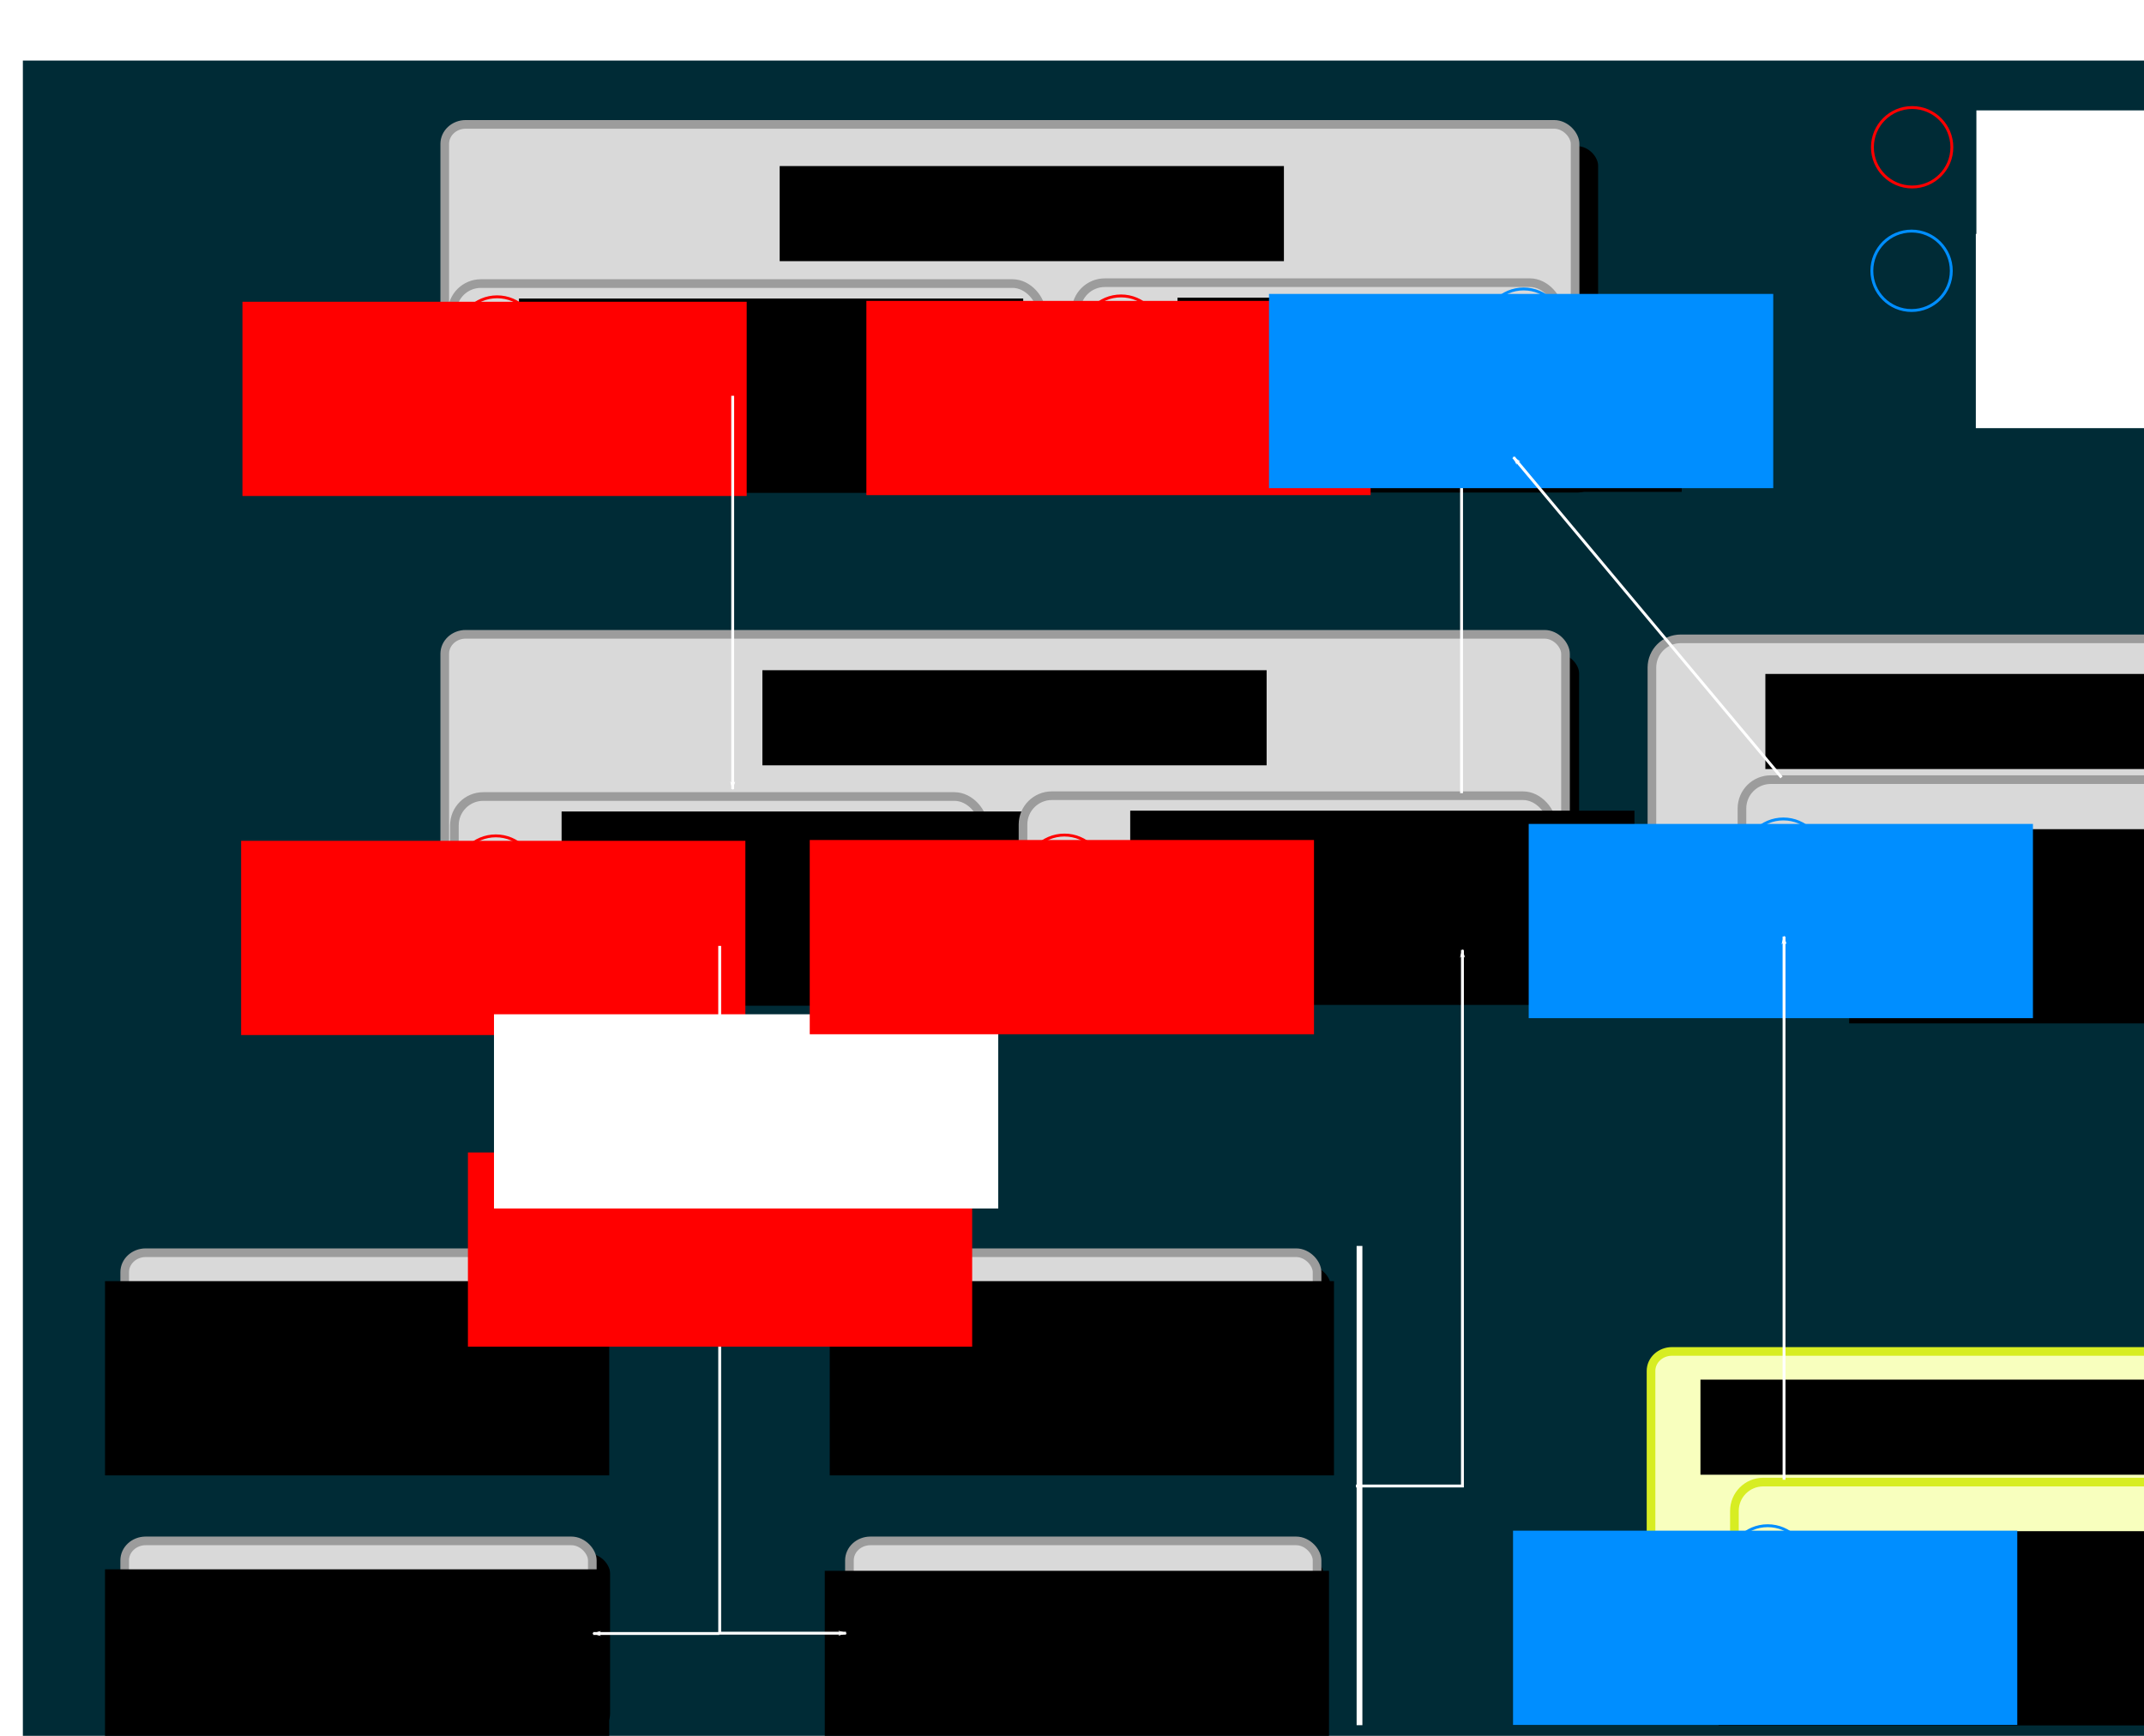 <?xml version="1.0" encoding="UTF-8" standalone="no"?>
<!-- Created with Inkscape (http://www.inkscape.org/) -->

<svg
   xmlns:dc="http://purl.org/dc/elements/1.1/"
   xmlns:cc="http://creativecommons.org/ns#"
   xmlns:rdf="http://www.w3.org/1999/02/22-rdf-syntax-ns#"
   xmlns:svg="http://www.w3.org/2000/svg"
   xmlns="http://www.w3.org/2000/svg"
   xmlns:sodipodi="http://sodipodi.sourceforge.net/DTD/sodipodi-0.dtd"
   xmlns:inkscape="http://www.inkscape.org/namespaces/inkscape"
   width="210mm"
   height="170mm"
   viewBox="0 0 744.094 602.362"
   id="svg2"
   version="1.1"
   inkscape:version="0.91 r13725"
   sodipodi:docname="check_schema.svg"
   inkscape:export-filename="/Donnees/developpement/sources/Alignak-monitoring/alignak.github.io/presentation/image/check_schema.png"
   inkscape:export-xdpi="84.856796"
   inkscape:export-ydpi="84.856796">
  <defs
     id="defs4">
    <marker
       inkscape:isstock="true"
       style="overflow:visible"
       id="marker6640"
       refX="0"
       refY="0"
       orient="auto"
       inkscape:stockid="Arrow1Lend">
      <path
         transform="matrix(-0.8,0,0,-0.8,-10,0)"
         style="fill:#ffffff;fill-opacity:1;fill-rule:evenodd;stroke:#ffffff;stroke-width:1pt;stroke-opacity:1"
         d="M 0,0 5,-5 -12.5,0 5,5 0,0 Z"
         id="path6642"
         inkscape:connector-curvature="0" />
    </marker>
    <marker
       inkscape:isstock="true"
       style="overflow:visible"
       id="marker14684"
       refX="0"
       refY="0"
       orient="auto"
       inkscape:stockid="Arrow1Lend">
      <path
         transform="matrix(-0.8,0,0,-0.8,-10,0)"
         style="fill:#ffc200;fill-opacity:1;fill-rule:evenodd;stroke:#ffc200;stroke-width:1pt;stroke-opacity:1"
         d="M 0,0 5,-5 -12.5,0 5,5 0,0 Z"
         id="path14686"
         inkscape:connector-curvature="0" />
    </marker>
    <marker
       inkscape:isstock="true"
       style="overflow:visible"
       id="marker13404"
       refX="0"
       refY="0"
       orient="auto"
       inkscape:stockid="Arrow1Lend">
      <path
         transform="matrix(-0.8,0,0,-0.8,-10,0)"
         style="fill:#000000;fill-opacity:1;fill-rule:evenodd;stroke:#000000;stroke-width:1pt;stroke-opacity:1"
         d="M 0,0 5,-5 -12.5,0 5,5 0,0 Z"
         id="path13406"
         inkscape:connector-curvature="0" />
    </marker>
    <marker
       inkscape:stockid="Arrow1Lend"
       orient="auto"
       refY="0"
       refX="0"
       id="Arrow1Lend"
       style="overflow:visible"
       inkscape:isstock="true">
      <path
         id="path4237"
         d="M 0,0 5,-5 -12.5,0 5,5 0,0 Z"
         style="fill:#000000;fill-opacity:1;fill-rule:evenodd;stroke:#000000;stroke-width:1pt;stroke-opacity:1"
         transform="matrix(-0.8,0,0,-0.8,-10,0)"
         inkscape:connector-curvature="0" />
    </marker>
    <marker
       inkscape:stockid="Arrow1Lstart"
       orient="auto"
       refY="0"
       refX="0"
       id="Arrow1Lstart"
       style="overflow:visible"
       inkscape:isstock="true">
      <path
         id="path4234"
         d="M 0,0 5,-5 -12.5,0 5,5 0,0 Z"
         style="fill:#000000;fill-opacity:1;fill-rule:evenodd;stroke:#000000;stroke-width:1pt;stroke-opacity:1"
         transform="matrix(0.8,0,0,0.8,10,0)"
         inkscape:connector-curvature="0" />
    </marker>
    <marker
       inkscape:stockid="Arrow1Mstart"
       orient="auto"
       refY="0"
       refX="0"
       id="Arrow1Mstart"
       style="overflow:visible"
       inkscape:isstock="true">
      <path
         id="path4240"
         d="M 0,0 5,-5 -12.5,0 5,5 0,0 Z"
         style="fill:#000000;fill-opacity:1;fill-rule:evenodd;stroke:#000000;stroke-width:1pt;stroke-opacity:1"
         transform="matrix(0.4,0,0,0.4,4,0)"
         inkscape:connector-curvature="0" />
    </marker>
    <marker
       inkscape:stockid="Arrow1Lstart"
       orient="auto"
       refY="0"
       refX="0"
       id="Arrow1Lstart-1"
       style="overflow:visible"
       inkscape:isstock="true">
      <path
         inkscape:connector-curvature="0"
         id="path4234-2"
         d="M 0,0 5,-5 -12.5,0 5,5 0,0 Z"
         style="fill:#000000;fill-opacity:1;fill-rule:evenodd;stroke:#000000;stroke-width:1pt;stroke-opacity:1"
         transform="matrix(0.8,0,0,0.8,10,0)" />
    </marker>
    <marker
       inkscape:stockid="Arrow1Lstart"
       orient="auto"
       refY="0"
       refX="0"
       id="Arrow1Lstart-1-5"
       style="overflow:visible"
       inkscape:isstock="true">
      <path
         inkscape:connector-curvature="0"
         id="path4234-2-2"
         d="M 0,0 5,-5 -12.5,0 5,5 0,0 Z"
         style="fill:#000000;fill-opacity:1;fill-rule:evenodd;stroke:#000000;stroke-width:1pt;stroke-opacity:1"
         transform="matrix(0.8,0,0,0.8,10,0)" />
    </marker>
    <marker
       inkscape:stockid="Arrow1Lend"
       orient="auto"
       refY="0"
       refX="0"
       id="Arrow1Lend-8-6"
       style="overflow:visible"
       inkscape:isstock="true">
      <path
         inkscape:connector-curvature="0"
         id="path4237-0-7"
         d="M 0,0 5,-5 -12.5,0 5,5 0,0 Z"
         style="fill:#000000;fill-opacity:1;fill-rule:evenodd;stroke:#000000;stroke-width:1pt;stroke-opacity:1"
         transform="matrix(-0.8,0,0,-0.8,-10,0)" />
    </marker>
    <marker
       inkscape:stockid="Arrow1Lstart"
       orient="auto"
       refY="0"
       refX="0"
       id="Arrow1Lstart-16"
       style="overflow:visible"
       inkscape:isstock="true">
      <path
         inkscape:connector-curvature="0"
         id="path4234-1"
         d="M 0,0 5,-5 -12.5,0 5,5 0,0 Z"
         style="fill:#000000;fill-opacity:1;fill-rule:evenodd;stroke:#000000;stroke-width:1pt;stroke-opacity:1"
         transform="matrix(0.8,0,0,0.8,10,0)" />
    </marker>
    <marker
       inkscape:stockid="Arrow1Lend"
       orient="auto"
       refY="0"
       refX="0"
       id="Arrow1Lend-6"
       style="overflow:visible"
       inkscape:isstock="true">
      <path
         inkscape:connector-curvature="0"
         id="path4237-1"
         d="M 0,0 5,-5 -12.5,0 5,5 0,0 Z"
         style="fill:#000000;fill-opacity:1;fill-rule:evenodd;stroke:#000000;stroke-width:1pt;stroke-opacity:1"
         transform="matrix(-0.8,0,0,-0.8,-10,0)" />
    </marker>
    <marker
       inkscape:stockid="Arrow1Lstart"
       orient="auto"
       refY="0"
       refX="0"
       id="Arrow1Lstart-16-0"
       style="overflow:visible"
       inkscape:isstock="true">
      <path
         inkscape:connector-curvature="0"
         id="path4234-1-8"
         d="M 0,0 5,-5 -12.5,0 5,5 0,0 Z"
         style="fill:#000000;fill-opacity:1;fill-rule:evenodd;stroke:#000000;stroke-width:1pt;stroke-opacity:1"
         transform="matrix(0.8,0,0,0.8,10,0)" />
    </marker>
    <marker
       inkscape:stockid="Arrow1Lend"
       orient="auto"
       refY="0"
       refX="0"
       id="Arrow1Lend-6-5"
       style="overflow:visible"
       inkscape:isstock="true">
      <path
         inkscape:connector-curvature="0"
         id="path4237-1-6"
         d="M 0,0 5,-5 -12.5,0 5,5 0,0 Z"
         style="fill:#000000;fill-opacity:1;fill-rule:evenodd;stroke:#000000;stroke-width:1pt;stroke-opacity:1"
         transform="matrix(-0.8,0,0,-0.8,-10,0)" />
    </marker>
    <marker
       inkscape:stockid="Arrow1Lstart"
       orient="auto"
       refY="0"
       refX="0"
       id="Arrow1Lstart-16-7"
       style="overflow:visible"
       inkscape:isstock="true">
      <path
         inkscape:connector-curvature="0"
         id="path4234-1-0"
         d="M 0,0 5,-5 -12.5,0 5,5 0,0 Z"
         style="fill:#000000;fill-opacity:1;fill-rule:evenodd;stroke:#000000;stroke-width:1pt;stroke-opacity:1"
         transform="matrix(0.8,0,0,0.8,10,0)" />
    </marker>
    <marker
       inkscape:stockid="Arrow1Lend"
       orient="auto"
       refY="0"
       refX="0"
       id="Arrow1Lend-6-6"
       style="overflow:visible"
       inkscape:isstock="true">
      <path
         inkscape:connector-curvature="0"
         id="path4237-1-4"
         d="M 0,0 5,-5 -12.5,0 5,5 0,0 Z"
         style="fill:#000000;fill-opacity:1;fill-rule:evenodd;stroke:#000000;stroke-width:1pt;stroke-opacity:1"
         transform="matrix(-0.8,0,0,-0.8,-10,0)" />
    </marker>
    <marker
       inkscape:stockid="Arrow1Lstart"
       orient="auto"
       refY="0"
       refX="0"
       id="Arrow1Lstart-16-7-8"
       style="overflow:visible"
       inkscape:isstock="true">
      <path
         inkscape:connector-curvature="0"
         id="path4234-1-0-0"
         d="M 0,0 5,-5 -12.5,0 5,5 0,0 Z"
         style="fill:#000000;fill-opacity:1;fill-rule:evenodd;stroke:#000000;stroke-width:1pt;stroke-opacity:1"
         transform="matrix(0.8,0,0,0.8,10,0)" />
    </marker>
    <marker
       inkscape:stockid="Arrow1Lend"
       orient="auto"
       refY="0"
       refX="0"
       id="Arrow1Lend-6-6-5"
       style="overflow:visible"
       inkscape:isstock="true">
      <path
         inkscape:connector-curvature="0"
         id="path4237-1-4-0"
         d="M 0,0 5,-5 -12.5,0 5,5 0,0 Z"
         style="fill:#000000;fill-opacity:1;fill-rule:evenodd;stroke:#000000;stroke-width:1pt;stroke-opacity:1"
         transform="matrix(-0.8,0,0,-0.8,-10,0)" />
    </marker>
    <linearGradient
       y2="90.801"
       x2="29.969"
       y1="60.51"
       x1="29.969"
       gradientUnits="userSpaceOnUse"
       id="SVGID_1_-3">
      <stop
         id="stop6-2"
         style="stop-color:#1FB3E3"
         offset="0" />
      <stop
         id="stop8-4"
         style="stop-color:#1FB3E3"
         offset="9.944750e-04" />
      <stop
         id="stop10-1"
         style="stop-color:#0082B7"
         offset="1" />
    </linearGradient>
    <linearGradient
       y2="90.801"
       x2="91.922"
       y1="60.51"
       x1="91.922"
       gradientUnits="userSpaceOnUse"
       id="SVGID_2_-9">
      <stop
         id="stop15-0"
         style="stop-color:#1FB3E3"
         offset="0" />
      <stop
         id="stop17-0"
         style="stop-color:#1FB3E3"
         offset="9.944750e-04" />
      <stop
         id="stop19-2"
         style="stop-color:#0082B7"
         offset="1" />
    </linearGradient>
    <linearGradient
       y2="90.801"
       x2="122.356"
       y1="60.51"
       x1="122.356"
       gradientUnits="userSpaceOnUse"
       id="SVGID_3_-4">
      <stop
         id="stop24-0"
         style="stop-color:#1FB3E3"
         offset="0" />
      <stop
         id="stop26-7"
         style="stop-color:#1FB3E3"
         offset="9.944750e-04" />
      <stop
         id="stop28-4"
         style="stop-color:#0082B7"
         offset="1" />
    </linearGradient>
    <linearGradient
       y2="90.801"
       x2="244.231"
       y1="60.51"
       x1="244.231"
       gradientUnits="userSpaceOnUse"
       id="SVGID_4_-7">
      <stop
         id="stop33-7"
         style="stop-color:#1FB3E3"
         offset="0" />
      <stop
         id="stop35-1"
         style="stop-color:#1FB3E3"
         offset="9.944750e-04" />
      <stop
         id="stop37-5"
         style="stop-color:#0082B7"
         offset="1" />
    </linearGradient>
    <linearGradient
       y2="90.801"
       x2="309.493"
       y1="60.51"
       x1="309.493"
       gradientUnits="userSpaceOnUse"
       id="SVGID_5_-1">
      <stop
         id="stop42-1"
         style="stop-color:#1FB3E3"
         offset="0" />
      <stop
         id="stop44-3"
         style="stop-color:#1FB3E3"
         offset="9.944750e-04" />
      <stop
         id="stop46-3"
         style="stop-color:#0082B7"
         offset="1" />
    </linearGradient>
    <linearGradient
       y2="90.801"
       x2="175.199"
       y1="60.51"
       x1="175.199"
       gradientUnits="userSpaceOnUse"
       id="SVGID_6_-2">
      <stop
         id="stop51-9"
         style="stop-color:#1FB3E3"
         offset="0" />
      <stop
         id="stop53-9"
         style="stop-color:#1FB3E3"
         offset="9.944750e-04" />
      <stop
         id="stop55-3"
         style="stop-color:#0082B7"
         offset="1" />
    </linearGradient>
    <linearGradient
       y2="90.801"
       x2="377.026"
       y1="60.51"
       x1="377.026"
       gradientUnits="userSpaceOnUse"
       id="SVGID_7_-8">
      <stop
         id="stop60-6"
         style="stop-color:#1FB3E3"
         offset="0" />
      <stop
         id="stop62-6"
         style="stop-color:#1FB3E3"
         offset="9.944750e-04" />
      <stop
         id="stop64-5"
         style="stop-color:#0082B7"
         offset="1" />
    </linearGradient>
    <marker
       inkscape:stockid="Arrow1Lstart"
       orient="auto"
       refY="0"
       refX="0"
       id="Arrow1Lstart-16-0-3"
       style="overflow:visible"
       inkscape:isstock="true">
      <path
         inkscape:connector-curvature="0"
         id="path4234-1-8-7"
         d="M 0,0 5,-5 -12.5,0 5,5 0,0 Z"
         style="fill:#000000;fill-opacity:1;fill-rule:evenodd;stroke:#000000;stroke-width:1pt;stroke-opacity:1"
         transform="matrix(0.8,0,0,0.8,10,0)" />
    </marker>
    <marker
       inkscape:stockid="Arrow1Lend"
       orient="auto"
       refY="0"
       refX="0"
       id="Arrow1Lend-6-5-8"
       style="overflow:visible"
       inkscape:isstock="true">
      <path
         inkscape:connector-curvature="0"
         id="path4237-1-6-5"
         d="M 0,0 5,-5 -12.5,0 5,5 0,0 Z"
         style="fill:#000000;fill-opacity:1;fill-rule:evenodd;stroke:#000000;stroke-width:1pt;stroke-opacity:1"
         transform="matrix(-0.8,0,0,-0.8,-10,0)" />
    </marker>
    <marker
       inkscape:stockid="Arrow1Lstart"
       orient="auto"
       refY="0"
       refX="0"
       id="Arrow1Lstart-16-0-6"
       style="overflow:visible"
       inkscape:isstock="true">
      <path
         inkscape:connector-curvature="0"
         id="path4234-1-8-79"
         d="M 0,0 5,-5 -12.5,0 5,5 0,0 Z"
         style="fill:#000000;fill-opacity:1;fill-rule:evenodd;stroke:#000000;stroke-width:1pt;stroke-opacity:1"
         transform="matrix(0.8,0,0,0.8,10,0)" />
    </marker>
    <marker
       inkscape:stockid="Arrow1Lend"
       orient="auto"
       refY="0"
       refX="0"
       id="Arrow1Lend-6-5-3"
       style="overflow:visible"
       inkscape:isstock="true">
      <path
         inkscape:connector-curvature="0"
         id="path4237-1-6-50"
         d="M 0,0 5,-5 -12.5,0 5,5 0,0 Z"
         style="fill:#000000;fill-opacity:1;fill-rule:evenodd;stroke:#000000;stroke-width:1pt;stroke-opacity:1"
         transform="matrix(-0.8,0,0,-0.8,-10,0)" />
    </marker>
    <linearGradient
       y2="90.801"
       x2="29.969"
       y1="60.51"
       x1="29.969"
       gradientUnits="userSpaceOnUse"
       id="SVGID_1_-3-7">
      <stop
         id="stop6-2-8"
         style="stop-color:#1FB3E3"
         offset="0" />
      <stop
         id="stop8-4-8"
         style="stop-color:#1FB3E3"
         offset="9.944750e-04" />
      <stop
         id="stop10-1-0"
         style="stop-color:#0082B7"
         offset="1" />
    </linearGradient>
    <linearGradient
       y2="90.801"
       x2="91.922"
       y1="60.51"
       x1="91.922"
       gradientUnits="userSpaceOnUse"
       id="SVGID_2_-9-9">
      <stop
         id="stop15-0-2"
         style="stop-color:#1FB3E3"
         offset="0" />
      <stop
         id="stop17-0-6"
         style="stop-color:#1FB3E3"
         offset="9.944750e-04" />
      <stop
         id="stop19-2-3"
         style="stop-color:#0082B7"
         offset="1" />
    </linearGradient>
    <linearGradient
       y2="90.801"
       x2="122.356"
       y1="60.51"
       x1="122.356"
       gradientUnits="userSpaceOnUse"
       id="SVGID_3_-4-3">
      <stop
         id="stop24-0-8"
         style="stop-color:#1FB3E3"
         offset="0" />
      <stop
         id="stop26-7-6"
         style="stop-color:#1FB3E3"
         offset="9.944750e-04" />
      <stop
         id="stop28-4-7"
         style="stop-color:#0082B7"
         offset="1" />
    </linearGradient>
    <linearGradient
       y2="90.801"
       x2="244.231"
       y1="60.51"
       x1="244.231"
       gradientUnits="userSpaceOnUse"
       id="SVGID_4_-7-9">
      <stop
         id="stop33-7-3"
         style="stop-color:#1FB3E3"
         offset="0" />
      <stop
         id="stop35-1-5"
         style="stop-color:#1FB3E3"
         offset="9.944750e-04" />
      <stop
         id="stop37-5-0"
         style="stop-color:#0082B7"
         offset="1" />
    </linearGradient>
    <linearGradient
       y2="90.801"
       x2="309.493"
       y1="60.51"
       x1="309.493"
       gradientUnits="userSpaceOnUse"
       id="SVGID_5_-1-0">
      <stop
         id="stop42-1-6"
         style="stop-color:#1FB3E3"
         offset="0" />
      <stop
         id="stop44-3-2"
         style="stop-color:#1FB3E3"
         offset="9.944750e-04" />
      <stop
         id="stop46-3-8"
         style="stop-color:#0082B7"
         offset="1" />
    </linearGradient>
    <linearGradient
       y2="90.801"
       x2="175.199"
       y1="60.51"
       x1="175.199"
       gradientUnits="userSpaceOnUse"
       id="SVGID_6_-2-7">
      <stop
         id="stop51-9-8"
         style="stop-color:#1FB3E3"
         offset="0" />
      <stop
         id="stop53-9-1"
         style="stop-color:#1FB3E3"
         offset="9.944750e-04" />
      <stop
         id="stop55-3-2"
         style="stop-color:#0082B7"
         offset="1" />
    </linearGradient>
    <linearGradient
       y2="90.801"
       x2="377.026"
       y1="60.51"
       x1="377.026"
       gradientUnits="userSpaceOnUse"
       id="SVGID_7_-8-6">
      <stop
         id="stop60-6-4"
         style="stop-color:#1FB3E3"
         offset="0" />
      <stop
         id="stop62-6-3"
         style="stop-color:#1FB3E3"
         offset="9.944750e-04" />
      <stop
         id="stop64-5-3"
         style="stop-color:#0082B7"
         offset="1" />
    </linearGradient>
    <marker
       inkscape:stockid="Arrow1Lstart"
       orient="auto"
       refY="0"
       refX="0"
       id="Arrow1Lstart-1-7"
       style="overflow:visible"
       inkscape:isstock="true">
      <path
         inkscape:connector-curvature="0"
         id="path4234-2-8"
         d="M 0,0 5,-5 -12.5,0 5,5 0,0 Z"
         style="fill:#000000;fill-opacity:1;fill-rule:evenodd;stroke:#000000;stroke-width:1pt;stroke-opacity:1"
         transform="matrix(0.8,0,0,0.8,10,0)" />
    </marker>
    <marker
       inkscape:stockid="Arrow1Lend"
       orient="auto"
       refY="0"
       refX="0"
       id="Arrow1Lend-8-1"
       style="overflow:visible"
       inkscape:isstock="true">
      <path
         inkscape:connector-curvature="0"
         id="path4237-0-2"
         d="M 0,0 5,-5 -12.5,0 5,5 0,0 Z"
         style="fill:#000000;fill-opacity:1;fill-rule:evenodd;stroke:#000000;stroke-width:1pt;stroke-opacity:1"
         transform="matrix(-0.8,0,0,-0.8,-10,0)" />
    </marker>
    <marker
       inkscape:stockid="Arrow1Lstart"
       orient="auto"
       refY="0"
       refX="0"
       id="Arrow1Lstart-16-8"
       style="overflow:visible"
       inkscape:isstock="true">
      <path
         inkscape:connector-curvature="0"
         id="path4234-1-5"
         d="M 0,0 5,-5 -12.5,0 5,5 0,0 Z"
         style="fill:#000000;fill-opacity:1;fill-rule:evenodd;stroke:#000000;stroke-width:1pt;stroke-opacity:1"
         transform="matrix(0.8,0,0,0.8,10,0)" />
    </marker>
    <marker
       inkscape:stockid="Arrow1Lend"
       orient="auto"
       refY="0"
       refX="0"
       id="Arrow1Lend-6-59"
       style="overflow:visible"
       inkscape:isstock="true">
      <path
         inkscape:connector-curvature="0"
         id="path4237-1-66"
         d="M 0,0 5,-5 -12.5,0 5,5 0,0 Z"
         style="fill:#000000;fill-opacity:1;fill-rule:evenodd;stroke:#000000;stroke-width:1pt;stroke-opacity:1"
         transform="matrix(-0.8,0,0,-0.8,-10,0)" />
    </marker>
    <marker
       inkscape:stockid="Arrow1Lstart"
       orient="auto"
       refY="0"
       refX="0"
       id="Arrow1Lstart-16-8-1"
       style="overflow:visible"
       inkscape:isstock="true">
      <path
         inkscape:connector-curvature="0"
         id="path4234-1-5-6"
         d="M 0,0 5,-5 -12.5,0 5,5 0,0 Z"
         style="fill:#000000;fill-opacity:1;fill-rule:evenodd;stroke:#000000;stroke-width:1pt;stroke-opacity:1"
         transform="matrix(0.8,0,0,0.8,10,0)" />
    </marker>
    <marker
       inkscape:stockid="Arrow1Lstart"
       orient="auto"
       refY="0"
       refX="0"
       id="Arrow1Lstart-16-8-3"
       style="overflow:visible"
       inkscape:isstock="true">
      <path
         inkscape:connector-curvature="0"
         id="path4234-1-5-8"
         d="M 0,0 5,-5 -12.5,0 5,5 0,0 Z"
         style="fill:#000000;fill-opacity:1;fill-rule:evenodd;stroke:#000000;stroke-width:1pt;stroke-opacity:1"
         transform="matrix(0.8,0,0,0.8,10,0)" />
    </marker>
    <marker
       inkscape:stockid="Arrow1Lstart"
       orient="auto"
       refY="0"
       refX="0"
       id="Arrow1Lstart-16-8-3-3"
       style="overflow:visible"
       inkscape:isstock="true">
      <path
         inkscape:connector-curvature="0"
         id="path4234-1-5-8-0"
         d="M 0,0 5,-5 -12.5,0 5,5 0,0 Z"
         style="fill:#000000;fill-opacity:1;fill-rule:evenodd;stroke:#000000;stroke-width:1pt;stroke-opacity:1"
         transform="matrix(0.8,0,0,0.8,10,0)" />
    </marker>
    <marker
       inkscape:stockid="Arrow1Lstart"
       orient="auto"
       refY="0"
       refX="0"
       id="Arrow1Lstart-1-7-8"
       style="overflow:visible"
       inkscape:isstock="true">
      <path
         inkscape:connector-curvature="0"
         id="path4234-2-8-3"
         d="M 0,0 5,-5 -12.5,0 5,5 0,0 Z"
         style="fill:#000000;fill-opacity:1;fill-rule:evenodd;stroke:#000000;stroke-width:1pt;stroke-opacity:1"
         transform="matrix(0.8,0,0,0.8,10,0)" />
    </marker>
    <marker
       inkscape:stockid="Arrow1Lend"
       orient="auto"
       refY="0"
       refX="0"
       id="Arrow1Lend-8-1-7"
       style="overflow:visible"
       inkscape:isstock="true">
      <path
         inkscape:connector-curvature="0"
         id="path4237-0-2-8"
         d="M 0,0 5,-5 -12.5,0 5,5 0,0 Z"
         style="fill:#000000;fill-opacity:1;fill-rule:evenodd;stroke:#000000;stroke-width:1pt;stroke-opacity:1"
         transform="matrix(-0.8,0,0,-0.8,-10,0)" />
    </marker>
    <marker
       inkscape:stockid="Arrow1Lstart"
       orient="auto"
       refY="0"
       refX="0"
       id="Arrow1Lstart-1-7-9"
       style="overflow:visible"
       inkscape:isstock="true">
      <path
         inkscape:connector-curvature="0"
         id="path4234-2-8-37"
         d="M 0,0 5,-5 -12.5,0 5,5 0,0 Z"
         style="fill:#000000;fill-opacity:1;fill-rule:evenodd;stroke:#000000;stroke-width:1pt;stroke-opacity:1"
         transform="matrix(0.8,0,0,0.8,10,0)" />
    </marker>
    <marker
       inkscape:stockid="Arrow1Lend"
       orient="auto"
       refY="0"
       refX="0"
       id="Arrow1Lend-8-1-5"
       style="overflow:visible"
       inkscape:isstock="true">
      <path
         inkscape:connector-curvature="0"
         id="path4237-0-2-9"
         d="M 0,0 5,-5 -12.5,0 5,5 0,0 Z"
         style="fill:#ffc200;fill-opacity:1;fill-rule:evenodd;stroke:#ffc200;stroke-width:1pt;stroke-opacity:1"
         transform="matrix(-0.8,0,0,-0.8,-10,0)" />
    </marker>
    <marker
       inkscape:stockid="Arrow1Lstart"
       orient="auto"
       refY="0"
       refX="0"
       id="Arrow1Lstart-16-5-8-4"
       style="overflow:visible"
       inkscape:isstock="true">
      <path
         inkscape:connector-curvature="0"
         id="path4234-1-85-2-6"
         d="M 0,0 5,-5 -12.5,0 5,5 0,0 Z"
         style="fill:#000000;fill-opacity:1;fill-rule:evenodd;stroke:#000000;stroke-width:1pt;stroke-opacity:1"
         transform="matrix(0.8,0,0,0.8,10,0)" />
    </marker>
    <marker
       inkscape:stockid="Arrow1Lend"
       orient="auto"
       refY="0"
       refX="0"
       id="Arrow1Lend-6-8-7-22"
       style="overflow:visible"
       inkscape:isstock="true">
      <path
         inkscape:connector-curvature="0"
         id="path4237-1-1-8-0"
         d="M 0,0 5,-5 -12.5,0 5,5 0,0 Z"
         style="fill:#000000;fill-opacity:1;fill-rule:evenodd;stroke:#000000;stroke-width:1pt;stroke-opacity:1"
         transform="matrix(-0.8,0,0,-0.8,-10,0)" />
    </marker>
    <marker
       inkscape:stockid="Arrow1Lstart"
       orient="auto"
       refY="0"
       refX="0"
       id="Arrow1Lstart-16-5-8-2"
       style="overflow:visible"
       inkscape:isstock="true">
      <path
         inkscape:connector-curvature="0"
         id="path4234-1-85-2-0"
         d="M 0,0 5,-5 -12.5,0 5,5 0,0 Z"
         style="fill:#000000;fill-opacity:1;fill-rule:evenodd;stroke:#000000;stroke-width:1pt;stroke-opacity:1"
         transform="matrix(0.8,0,0,0.8,10,0)" />
    </marker>
    <marker
       inkscape:stockid="Arrow1Lend"
       orient="auto"
       refY="0"
       refX="0"
       id="Arrow1Lend-6-8-7-2"
       style="overflow:visible"
       inkscape:isstock="true">
      <path
         inkscape:connector-curvature="0"
         id="path4237-1-1-8-7"
         d="M 0,0 5,-5 -12.5,0 5,5 0,0 Z"
         style="fill:#000000;fill-opacity:1;fill-rule:evenodd;stroke:#000000;stroke-width:1pt;stroke-opacity:1"
         transform="matrix(-0.8,0,0,-0.8,-10,0)" />
    </marker>
    <marker
       inkscape:stockid="Arrow1Lstart"
       orient="auto"
       refY="0"
       refX="0"
       id="Arrow1Lstart-16-5"
       style="overflow:visible"
       inkscape:isstock="true">
      <path
         inkscape:connector-curvature="0"
         id="path4234-1-85"
         d="M 0,0 5,-5 -12.5,0 5,5 0,0 Z"
         style="fill:#000000;fill-opacity:1;fill-rule:evenodd;stroke:#000000;stroke-width:1pt;stroke-opacity:1"
         transform="matrix(0.8,0,0,0.8,10,0)" />
    </marker>
    <marker
       inkscape:stockid="Arrow1Lend"
       orient="auto"
       refY="0"
       refX="0"
       id="Arrow1Lend-6-8"
       style="overflow:visible"
       inkscape:isstock="true">
      <path
         inkscape:connector-curvature="0"
         id="path4237-1-1"
         d="M 0,0 5,-5 -12.5,0 5,5 0,0 Z"
         style="fill:#000000;fill-opacity:1;fill-rule:evenodd;stroke:#000000;stroke-width:1pt;stroke-opacity:1"
         transform="matrix(-0.8,0,0,-0.8,-10,0)" />
    </marker>
    <marker
       inkscape:stockid="Arrow1Lstart"
       orient="auto"
       refY="0"
       refX="0"
       id="Arrow1Lstart-16-4"
       style="overflow:visible"
       inkscape:isstock="true">
      <path
         inkscape:connector-curvature="0"
         id="path4234-1-07"
         d="M 0,0 5,-5 -12.5,0 5,5 0,0 Z"
         style="fill:#000000;fill-opacity:1;fill-rule:evenodd;stroke:#000000;stroke-width:1pt;stroke-opacity:1"
         transform="matrix(0.8,0,0,0.8,10,0)" />
    </marker>
    <marker
       inkscape:stockid="Arrow1Lend"
       orient="auto"
       refY="0"
       refX="0"
       id="Arrow1Lend-6-4"
       style="overflow:visible"
       inkscape:isstock="true">
      <path
         inkscape:connector-curvature="0"
         id="path4237-1-5"
         d="M 0,0 5,-5 -12.5,0 5,5 0,0 Z"
         style="fill:#000000;fill-opacity:1;fill-rule:evenodd;stroke:#000000;stroke-width:1pt;stroke-opacity:1"
         transform="matrix(-0.8,0,0,-0.8,-10,0)" />
    </marker>
    <marker
       inkscape:stockid="Arrow1Lstart"
       orient="auto"
       refY="0"
       refX="0"
       id="Arrow1Lstart-16-5-8"
       style="overflow:visible"
       inkscape:isstock="true">
      <path
         inkscape:connector-curvature="0"
         id="path4234-1-85-2"
         d="M 0,0 5,-5 -12.5,0 5,5 0,0 Z"
         style="fill:#000000;fill-opacity:1;fill-rule:evenodd;stroke:#000000;stroke-width:1pt;stroke-opacity:1"
         transform="matrix(0.8,0,0,0.8,10,0)" />
    </marker>
    <marker
       inkscape:stockid="Arrow1Lend"
       orient="auto"
       refY="0"
       refX="0"
       id="Arrow1Lend-6-8-7"
       style="overflow:visible"
       inkscape:isstock="true">
      <path
         inkscape:connector-curvature="0"
         id="path4237-1-1-8"
         d="M 0,0 5,-5 -12.5,0 5,5 0,0 Z"
         style="fill:#000000;fill-opacity:1;fill-rule:evenodd;stroke:#000000;stroke-width:1pt;stroke-opacity:1"
         transform="matrix(-0.8,0,0,-0.8,-10,0)" />
    </marker>
    <marker
       inkscape:stockid="Arrow1Lstart"
       orient="auto"
       refY="0"
       refX="0"
       id="Arrow1Lstart-16-6"
       style="overflow:visible"
       inkscape:isstock="true">
      <path
         inkscape:connector-curvature="0"
         id="path4234-1-2"
         d="M 0,0 5,-5 -12.5,0 5,5 0,0 Z"
         style="fill:#000000;fill-opacity:1;fill-rule:evenodd;stroke:#000000;stroke-width:1pt;stroke-opacity:1"
         transform="matrix(0.8,0,0,0.8,10,0)" />
    </marker>
    <marker
       inkscape:stockid="Arrow1Lend"
       orient="auto"
       refY="0"
       refX="0"
       id="Arrow1Lend-6-3"
       style="overflow:visible"
       inkscape:isstock="true">
      <path
         inkscape:connector-curvature="0"
         id="path4237-1-63"
         d="M 0,0 5,-5 -12.5,0 5,5 0,0 Z"
         style="fill:#000000;fill-opacity:1;fill-rule:evenodd;stroke:#000000;stroke-width:1pt;stroke-opacity:1"
         transform="matrix(-0.8,0,0,-0.8,-10,0)" />
    </marker>
    <marker
       inkscape:stockid="Arrow1Lend"
       orient="auto"
       refY="0"
       refX="0"
       id="Arrow1Lend-8-9"
       style="overflow:visible"
       inkscape:isstock="true">
      <path
         inkscape:connector-curvature="0"
         id="path4237-0-3"
         d="M 0,0 5,-5 -12.5,0 5,5 0,0 Z"
         style="fill:#000000;fill-opacity:1;fill-rule:evenodd;stroke:#000000;stroke-width:1pt;stroke-opacity:1"
         transform="matrix(-0.8,0,0,-0.8,-10,0)" />
    </marker>
    <marker
       inkscape:stockid="Arrow1Lstart"
       orient="auto"
       refY="0"
       refX="0"
       id="Arrow1Lstart-16-8-3-4"
       style="overflow:visible"
       inkscape:isstock="true">
      <path
         inkscape:connector-curvature="0"
         id="path4234-1-5-8-2"
         d="M 0,0 5,-5 -12.5,0 5,5 0,0 Z"
         style="fill:#000000;fill-opacity:1;fill-rule:evenodd;stroke:#000000;stroke-width:1pt;stroke-opacity:1"
         transform="matrix(0.8,0,0,0.8,10,0)" />
    </marker>
    <marker
       inkscape:stockid="Arrow1Lstart"
       orient="auto"
       refY="0"
       refX="0"
       id="Arrow1Lstart-16-8-3-4-8"
       style="overflow:visible"
       inkscape:isstock="true">
      <path
         inkscape:connector-curvature="0"
         id="path4234-1-5-8-2-3"
         d="M 0,0 5,-5 -12.5,0 5,5 0,0 Z"
         style="fill:#000000;fill-opacity:1;fill-rule:evenodd;stroke:#000000;stroke-width:1pt;stroke-opacity:1"
         transform="matrix(0.8,0,0,0.8,10,0)" />
    </marker>
    <marker
       inkscape:isstock="true"
       style="overflow:visible"
       id="marker13404-7"
       refX="0"
       refY="0"
       orient="auto"
       inkscape:stockid="Arrow1Lend">
      <path
         transform="matrix(-0.8,0,0,-0.8,-10,0)"
         style="fill:#ffffff;fill-opacity:1;fill-rule:evenodd;stroke:#ffffff;stroke-width:1pt;stroke-opacity:1"
         d="M 0,0 5,-5 -12.5,0 5,5 0,0 Z"
         id="path13406-4"
         inkscape:connector-curvature="0" />
    </marker>
    <marker
       inkscape:stockid="Arrow1Lstart"
       orient="auto"
       refY="0"
       refX="0"
       id="Arrow1Lstart-16-8-3-4-2"
       style="overflow:visible"
       inkscape:isstock="true">
      <path
         inkscape:connector-curvature="0"
         id="path4234-1-5-8-2-5"
         d="M 0,0 5,-5 -12.5,0 5,5 0,0 Z"
         style="fill:#ffffff;fill-opacity:1;fill-rule:evenodd;stroke:#ffffff;stroke-width:1pt;stroke-opacity:1"
         transform="matrix(0.8,0,0,0.8,10,0)" />
    </marker>
    <marker
       inkscape:stockid="Arrow1Lend"
       orient="auto"
       refY="0"
       refX="0"
       id="Arrow1Lend-8-9-6"
       style="overflow:visible"
       inkscape:isstock="true">
      <path
         inkscape:connector-curvature="0"
         id="path4237-0-3-4"
         d="M 0,0 5,-5 -12.5,0 5,5 0,0 Z"
         style="fill:#ffffff;fill-opacity:1;fill-rule:evenodd;stroke:#ffffff;stroke-width:1pt;stroke-opacity:1"
         transform="matrix(-0.8,0,0,-0.8,-10,0)" />
    </marker>
    <marker
       inkscape:stockid="Arrow1Lend"
       orient="auto"
       refY="0"
       refX="0"
       id="Arrow1Lend-8-9-6-2"
       style="overflow:visible"
       inkscape:isstock="true">
      <path
         inkscape:connector-curvature="0"
         id="path4237-0-3-4-0"
         d="M 0,0 5,-5 -12.5,0 5,5 0,0 Z"
         style="fill:#ffffff;fill-opacity:1;fill-rule:evenodd;stroke:#ffffff;stroke-width:1pt;stroke-opacity:1"
         transform="matrix(-0.8,0,0,-0.8,-10,0)" />
    </marker>
    <marker
       inkscape:stockid="Arrow1Lstart"
       orient="auto"
       refY="0"
       refX="0"
       id="Arrow1Lstart-16-8-3-31"
       style="overflow:visible"
       inkscape:isstock="true">
      <path
         inkscape:connector-curvature="0"
         id="path4234-1-5-8-5"
         d="M 0,0 5,-5 -12.5,0 5,5 0,0 Z"
         style="fill:#ffffff;fill-opacity:1;fill-rule:evenodd;stroke:#ffffff;stroke-width:1pt;stroke-opacity:1"
         transform="matrix(0.8,0,0,0.8,10,0)" />
    </marker>
    <marker
       inkscape:stockid="Arrow1Lstart"
       orient="auto"
       refY="0"
       refX="0"
       id="Arrow1Lstart-16-8-3-8"
       style="overflow:visible"
       inkscape:isstock="true">
      <path
         inkscape:connector-curvature="0"
         id="path4234-1-5-8-6"
         d="M 0,0 5,-5 -12.5,0 5,5 0,0 Z"
         style="fill:#ffffff;fill-opacity:1;fill-rule:evenodd;stroke:#ffffff;stroke-width:1pt;stroke-opacity:1"
         transform="matrix(0.8,0,0,0.8,10,0)" />
    </marker>
    <marker
       inkscape:stockid="Arrow1Lstart"
       orient="auto"
       refY="0"
       refX="0"
       id="Arrow1Lstart-16-8-3-8-8"
       style="overflow:visible"
       inkscape:isstock="true">
      <path
         inkscape:connector-curvature="0"
         id="path4234-1-5-8-6-9"
         d="M 0,0 5,-5 -12.5,0 5,5 0,0 Z"
         style="fill:#ffffff;fill-opacity:1;fill-rule:evenodd;stroke:#ffffff;stroke-width:1pt;stroke-opacity:1"
         transform="matrix(0.8,0,0,0.8,10,0)" />
    </marker>
    <marker
       inkscape:stockid="Arrow1Lstart"
       orient="auto"
       refY="0"
       refX="0"
       id="Arrow1Lstart-16-8-3-8-4"
       style="overflow:visible"
       inkscape:isstock="true">
      <path
         inkscape:connector-curvature="0"
         id="path4234-1-5-8-6-5"
         d="M 0,0 5,-5 -12.5,0 5,5 0,0 Z"
         style="fill:#ffffff;fill-opacity:1;fill-rule:evenodd;stroke:#ffffff;stroke-width:1pt;stroke-opacity:1"
         transform="matrix(0.8,0,0,0.8,10,0)" />
    </marker>
    <filter
       inkscape:collect="always"
       style="color-interpolation-filters:sRGB"
       id="filter16385"
       x="-0.055"
       width="1.11"
       y="-0.179"
       height="1.358">
      <feGaussianBlur
         inkscape:collect="always"
         stdDeviation="8.969"
         id="feGaussianBlur16387" />
    </filter>
    <filter
       inkscape:collect="always"
       style="color-interpolation-filters:sRGB"
       id="filter16408"
       x="-0.054"
       width="1.108"
       y="-0.187"
       height="1.374">
      <feGaussianBlur
         inkscape:collect="always"
         stdDeviation="8.781"
         id="feGaussianBlur16410" />
    </filter>
    <filter
       inkscape:collect="always"
       style="color-interpolation-filters:sRGB"
       id="filter16431"
       x="-0.076"
       width="1.153"
       y="-0.184"
       height="1.368">
      <feGaussianBlur
         inkscape:collect="always"
         stdDeviation="8.339"
         id="feGaussianBlur16433" />
    </filter>
    <filter
       inkscape:collect="always"
       style="color-interpolation-filters:sRGB"
       id="filter16450"
       x="-0.079"
       width="1.157"
       y="-0.172"
       height="1.344">
      <feGaussianBlur
         inkscape:collect="always"
         stdDeviation="7.825"
         id="feGaussianBlur16452" />
    </filter>
    <filter
       inkscape:collect="always"
       style="color-interpolation-filters:sRGB"
       id="filter16473"
       x="-0.083"
       width="1.166"
       y="-0.216"
       height="1.433">
      <feGaussianBlur
         inkscape:collect="always"
         stdDeviation="5.615"
         id="feGaussianBlur16475" />
    </filter>
    <filter
       inkscape:collect="always"
       style="color-interpolation-filters:sRGB"
       id="filter16473-1"
       x="-0.083"
       width="1.166"
       y="-0.216"
       height="1.433">
      <feGaussianBlur
         inkscape:collect="always"
         stdDeviation="5.615"
         id="feGaussianBlur16475-5" />
    </filter>
    <filter
       inkscape:collect="always"
       style="color-interpolation-filters:sRGB"
       id="filter16473-5"
       x="-0.083"
       width="1.166"
       y="-0.216"
       height="1.433">
      <feGaussianBlur
         inkscape:collect="always"
         stdDeviation="5.615"
         id="feGaussianBlur16475-0" />
    </filter>
    <filter
       inkscape:collect="always"
       style="color-interpolation-filters:sRGB"
       id="filter16473-4"
       x="-0.083"
       width="1.166"
       y="-0.216"
       height="1.433">
      <feGaussianBlur
         inkscape:collect="always"
         stdDeviation="5.615"
         id="feGaussianBlur16475-7" />
    </filter>
    <filter
       inkscape:collect="always"
       style="color-interpolation-filters:sRGB"
       id="filter16533"
       x="-0.071"
       width="1.143"
       y="-0.374"
       height="1.748">
      <feGaussianBlur
         inkscape:collect="always"
         stdDeviation="6.088"
         id="feGaussianBlur16535" />
    </filter>
    <filter
       inkscape:collect="always"
       style="color-interpolation-filters:sRGB"
       id="filter16552"
       x="-0.071"
       width="1.143"
       y="-0.374"
       height="1.748">
      <feGaussianBlur
         inkscape:collect="always"
         stdDeviation="6.088"
         id="feGaussianBlur16554" />
    </filter>
    <filter
       inkscape:collect="always"
       style="color-interpolation-filters:sRGB"
       id="filter16575"
       x="-0.081"
       width="1.163"
       y="-0.228"
       height="1.455">
      <feGaussianBlur
         inkscape:collect="always"
         stdDeviation="5.688"
         id="feGaussianBlur16577" />
    </filter>
    <filter
       inkscape:collect="always"
       style="color-interpolation-filters:sRGB"
       id="filter16594"
       x="-0.077"
       width="1.154"
       y="-0.269"
       height="1.539">
      <feGaussianBlur
         inkscape:collect="always"
         stdDeviation="5.903"
         id="feGaussianBlur16596" />
    </filter>
    <filter
       inkscape:collect="always"
       style="color-interpolation-filters:sRGB"
       id="filter16613"
       x="-0.077"
       width="1.154"
       y="-0.269"
       height="1.539">
      <feGaussianBlur
         inkscape:collect="always"
         stdDeviation="5.903"
         id="feGaussianBlur16615" />
    </filter>
    <filter
       inkscape:collect="always"
       style="color-interpolation-filters:sRGB"
       id="filter16632"
       x="-0.077"
       width="1.154"
       y="-0.269"
       height="1.539">
      <feGaussianBlur
         inkscape:collect="always"
         stdDeviation="5.903"
         id="feGaussianBlur16634" />
    </filter>
    <filter
       inkscape:collect="always"
       style="color-interpolation-filters:sRGB"
       id="filter16655"
       x="-0.081"
       width="1.163"
       y="-0.228"
       height="1.455">
      <feGaussianBlur
         inkscape:collect="always"
         stdDeviation="5.688"
         id="feGaussianBlur16657" />
    </filter>
  </defs>
  <sodipodi:namedview
     id="base"
     pagecolor="#ffffff"
     bordercolor="#666666"
     borderopacity="1.0"
     inkscape:pageopacity="0.0"
     inkscape:pageshadow="2"
     inkscape:zoom="0.8117387"
     inkscape:cx="286.59681"
     inkscape:cy="270.31379"
     inkscape:document-units="px"
     inkscape:current-layer="layer1"
     showgrid="false"
     showguides="true"
     inkscape:window-width="1362"
     inkscape:window-height="729"
     inkscape:window-x="0"
     inkscape:window-y="1098"
     inkscape:window-maximized="0" />
  <g
     inkscape:label="Layer 1"
     inkscape:groupmode="layer"
     id="layer1"
     transform="translate(0,-450)">
    <rect
       style="opacity:1;fill:#002b36;fill-opacity:1;stroke:none;stroke-width:1;stroke-linecap:butt;stroke-linejoin:round;stroke-miterlimit:4;stroke-dasharray:8, 4;stroke-dashoffset:0;stroke-opacity:1"
       id="rect8626"
       width="847.488"
       height="611.687"
       x="7.939"
       y="471.022" />
    <rect
       style="opacity:1;fill:#000000;fill-opacity:1;stroke:none;stroke-width:3;stroke-linecap:butt;stroke-linejoin:round;stroke-miterlimit:4;stroke-dasharray:none;stroke-opacity:1;filter:url(#filter16473-5)"
       id="rect4138-0-2-5-97"
       width="162.298"
       height="62.298"
       x="49.435"
       y="989.183"
       rx="7.278"
       ry="6.772" />
    <rect
       style="opacity:1;fill:#000000;fill-opacity:1;stroke:none;stroke-width:3;stroke-linecap:butt;stroke-linejoin:round;stroke-miterlimit:4;stroke-dasharray:none;stroke-opacity:1;filter:url(#filter16385)"
       id="rect4138-2-7"
       width="392.298"
       height="120.199"
       x="162.341"
       y="500.725"
       rx="7.271"
       ry="6.772" />
    <rect
       style="opacity:1;fill:#000000;fill-opacity:1;stroke:none;stroke-width:3;stroke-linecap:butt;stroke-linejoin:round;stroke-miterlimit:4;stroke-dasharray:none;stroke-dashoffset:0;stroke-opacity:1;filter:url(#filter16533)"
       id="rect7889-2-0"
       width="204.468"
       height="39.056"
       x="161.397"
       y="551.152"
       rx="10"
       ry="10" />
    <rect
       style="opacity:1;fill:#d9d9d9;fill-opacity:1;stroke:#9c9c9c;stroke-width:3;stroke-linecap:butt;stroke-linejoin:round;stroke-miterlimit:4;stroke-dasharray:none;stroke-opacity:1"
       id="rect4138-2"
       width="392.298"
       height="120.199"
       x="154.351"
       y="493.165"
       rx="7.271"
       ry="6.772" />
    <flowRoot
       transform="translate(-17.407,478.265)"
       xml:space="preserve"
       id="flowRoot4140-3-3-3"
       style="font-style:normal;font-weight:normal;font-size:13px;line-height:125%;font-family:Sans;letter-spacing:0px;word-spacing:0px;fill:#000000;fill-opacity:1;stroke:none;stroke-width:1px;stroke-linecap:butt;stroke-linejoin:miter;stroke-opacity:1"><flowRegion
         id="flowRegion4142-0-7-7"><rect
           id="rect4144-2-8-8"
           width="175"
           height="33"
           x="288"
           y="29.362" /></flowRegion><flowPara
         id="flowPara4146-3-5-8"
         style="font-style:normal;font-variant:normal;font-weight:normal;font-stretch:normal;font-size:22.5px;font-family:Verdana;-inkscape-font-specification:Verdana;text-align:center;text-anchor:middle">Scheduler</flowPara></flowRoot>    <rect
       style="opacity:1;fill:#000000;fill-opacity:1;stroke:none;stroke-width:3;stroke-linecap:butt;stroke-linejoin:round;stroke-miterlimit:4;stroke-dasharray:none;stroke-dashoffset:0;stroke-opacity:1;filter:url(#filter16552)"
       id="rect7889-2-55"
       width="204.468"
       height="39.056"
       x="160.166"
       y="553.152"
       rx="10"
       ry="10" />
    <rect
       style="opacity:1;fill:#d9d9d9;fill-opacity:1;stroke:#9c9c9c;stroke-width:3;stroke-linecap:butt;stroke-linejoin:round;stroke-miterlimit:4;stroke-dasharray:none;stroke-dashoffset:0;stroke-opacity:1"
       id="rect7889-2"
       width="204.468"
       height="39.056"
       x="156.909"
       y="548.399"
       rx="10"
       ry="10" />
    <flowRoot
       transform="translate(-107.886,524.231)"
       xml:space="preserve"
       id="flowRoot4140-3-7-3-3-1-3"
       style="font-style:normal;font-weight:normal;font-size:13px;line-height:125%;font-family:Sans;letter-spacing:0px;word-spacing:0px;fill:#000000;fill-opacity:1;stroke:none;stroke-width:1px;stroke-linecap:butt;stroke-linejoin:miter;stroke-opacity:1"><flowRegion
         id="flowRegion4142-0-5-7-7-9-7"><rect
           id="rect4144-2-2-8-8-8-8"
           width="175"
           height="67.403"
           x="288"
           y="29.362" /></flowRegion><flowPara
         style="font-style:normal;font-variant:normal;font-weight:normal;font-stretch:normal;font-size:17.5px;font-family:Verdana;-inkscape-font-specification:Verdana;text-align:center;text-anchor:middle"
         id="flowPara6215-9-3-2-8">Schedule a check</flowPara></flowRoot>    <flowRoot
       transform="translate(-203.856,525.353)"
       xml:space="preserve"
       id="flowRoot4140-3-7-3-3-1-9-0"
       style="font-style:normal;font-weight:normal;font-size:13px;line-height:125%;font-family:Sans;letter-spacing:0px;word-spacing:0px;fill:#ff0000;fill-opacity:1;stroke:none;stroke-width:1px;stroke-linecap:butt;stroke-linejoin:miter;stroke-opacity:1"><flowRegion
         id="flowRegion4142-0-5-7-7-9-9-9"><rect
           id="rect4144-2-2-8-8-8-09-2"
           width="175"
           height="67.403"
           x="288"
           y="29.362"
           style="fill:#ff0000;fill-opacity:1" /></flowRegion><flowPara
         style="font-style:normal;font-variant:normal;font-weight:normal;font-stretch:normal;font-size:17.5px;font-family:Verdana;-inkscape-font-specification:Verdana;text-align:center;text-anchor:middle;fill:#ff0000;fill-opacity:1"
         id="flowPara6215-9-3-2-1-6">1</flowPara></flowRoot>    <circle
       style="opacity:1;fill:none;fill-opacity:1;stroke:#ff0000;stroke-width:1;stroke-linecap:butt;stroke-linejoin:round;stroke-miterlimit:4;stroke-dasharray:none;stroke-dashoffset:0;stroke-opacity:1"
       id="path15038-3"
       cx="172.528"
       cy="566.778"
       r="13.784" />
    <rect
       style="opacity:1;fill:#000000;fill-opacity:1;stroke:none;stroke-width:3;stroke-linecap:butt;stroke-linejoin:round;stroke-miterlimit:4;stroke-dasharray:none;stroke-opacity:1;filter:url(#filter16431)"
       id="rect4138-3-3-2"
       width="261.787"
       height="108.814"
       x="578.694"
       y="678.887"
       rx="9.993"
       ry="9.979" />
    <rect
       style="opacity:1;fill:#000000;fill-opacity:1;stroke:none;stroke-width:3;stroke-linecap:butt;stroke-linejoin:round;stroke-miterlimit:4;stroke-dasharray:none;stroke-opacity:1;filter:url(#filter16408)"
       id="rect4138-0-3-2"
       width="388.972"
       height="112.807"
       x="159.076"
       y="676.891"
       rx="7.278"
       ry="6.772" />
    <rect
       style="opacity:1;fill:#d9d9d9;fill-opacity:1;stroke:#9c9c9c;stroke-width:3;stroke-linecap:butt;stroke-linejoin:round;stroke-miterlimit:4;stroke-dasharray:none;stroke-opacity:1"
       id="rect4138-0-3"
       width="388.972"
       height="112.807"
       x="154.351"
       y="670.115"
       rx="7.278"
       ry="6.772" />
    <flowRoot
       transform="translate(-23.407,653.215)"
       xml:space="preserve"
       id="flowRoot4140-3-3-9-8"
       style="font-style:normal;font-weight:normal;font-size:13px;line-height:125%;font-family:Sans;letter-spacing:0px;word-spacing:0px;fill:#000000;fill-opacity:1;stroke:none;stroke-width:1px;stroke-linecap:butt;stroke-linejoin:miter;stroke-opacity:1"><flowRegion
         id="flowRegion4142-0-7-2-6"><rect
           id="rect4144-2-8-6-7"
           width="175"
           height="33"
           x="288"
           y="29.362" /></flowRegion><flowPara
         id="flowPara4146-3-5-3-9"
         style="font-style:normal;font-variant:normal;font-weight:normal;font-stretch:normal;font-size:22.5px;font-family:Verdana;-inkscape-font-specification:Verdana;text-align:center;text-anchor:middle">Poller</flowPara></flowRoot>    <rect
       style="opacity:1;fill:#000000;fill-opacity:1;stroke:none;stroke-width:3;stroke-linecap:butt;stroke-linejoin:round;stroke-miterlimit:4;stroke-dasharray:none;stroke-dashoffset:0;stroke-opacity:1;filter:url(#filter16594)"
       id="rect7889-6-3-9"
       width="183.526"
       height="52.607"
       x="162.477"
       y="730.397"
       rx="10"
       ry="10" />
    <rect
       style="opacity:1;fill:#d9d9d9;fill-opacity:1;stroke:#9c9c9c;stroke-width:3;stroke-linecap:butt;stroke-linejoin:round;stroke-miterlimit:4;stroke-dasharray:none;stroke-dashoffset:0;stroke-opacity:1"
       id="rect7889-6-3"
       width="183.526"
       height="52.607"
       x="157.702"
       y="726.405"
       rx="10"
       ry="10" />
    <flowRoot
       transform="translate(-93.093,702.236)"
       xml:space="preserve"
       id="flowRoot4140-3-7-3-3-1-2-5"
       style="font-style:normal;font-weight:normal;font-size:13px;line-height:125%;font-family:Sans;text-align:start;letter-spacing:0px;word-spacing:0px;text-anchor:start;fill:#000000;fill-opacity:1;stroke:none;stroke-width:1px;stroke-linecap:butt;stroke-linejoin:miter;stroke-opacity:1"><flowRegion
         id="flowRegion4142-0-5-7-7-9-2-0"><rect
           id="rect4144-2-2-8-8-8-0-0"
           width="175"
           height="67.403"
           x="288"
           y="29.362"
           style="text-align:start;text-anchor:start" /></flowRegion><flowPara
         style="font-style:normal;font-variant:normal;font-weight:normal;font-stretch:normal;font-size:17.5px;font-family:Verdana;-inkscape-font-specification:Verdana;text-align:start;text-anchor:start"
         id="flowPara6215-9-3-2-4-6">Run external command</flowPara></flowRoot>    <flowRoot
       transform="translate(-204.312,712.414)"
       xml:space="preserve"
       id="flowRoot4140-3-7-3-3-1-9-3-2"
       style="font-style:normal;font-weight:normal;font-size:13px;line-height:125%;font-family:Sans;letter-spacing:0px;word-spacing:0px;fill:#ff0000;fill-opacity:1;stroke:none;stroke-width:1px;stroke-linecap:butt;stroke-linejoin:miter;stroke-opacity:1"><flowRegion
         id="flowRegion4142-0-5-7-7-9-9-8-8"><rect
           id="rect4144-2-2-8-8-8-09-9-7"
           width="175"
           height="67.403"
           x="288"
           y="29.362"
           style="fill:#ff0000;fill-opacity:1" /></flowRegion><flowPara
         style="font-style:normal;font-variant:normal;font-weight:normal;font-stretch:normal;font-size:17.5px;font-family:Verdana;-inkscape-font-specification:Verdana;text-align:center;text-anchor:middle;fill:#ff0000;fill-opacity:1"
         id="flowPara6215-9-3-2-1-7-8">2</flowPara></flowRoot>    <circle
       style="opacity:1;fill:none;fill-opacity:1;stroke:#ff0000;stroke-width:1;stroke-linecap:butt;stroke-linejoin:round;stroke-miterlimit:4;stroke-dasharray:none;stroke-dashoffset:0;stroke-opacity:1"
       id="path15038-7-1"
       cx="172.072"
       cy="753.84"
       r="13.784" />
    <rect
       style="opacity:1;fill:#000000;fill-opacity:1;stroke:none;stroke-width:3;stroke-linecap:butt;stroke-linejoin:round;stroke-miterlimit:4;stroke-dasharray:none;stroke-opacity:1;filter:url(#filter16473)"
       id="rect4138-0-2-5"
       width="162.298"
       height="62.298"
       x="45.739"
       y="889.397"
       rx="7.278"
       ry="6.772" />
    <rect
       style="opacity:1;fill:#d9d9d9;fill-opacity:1;stroke:#9c9c9c;stroke-width:3;stroke-linecap:butt;stroke-linejoin:round;stroke-miterlimit:4;stroke-dasharray:none;stroke-opacity:1"
       id="rect4138-0-2"
       width="162.298"
       height="62.298"
       x="43.275"
       y="884.713"
       rx="7.278"
       ry="6.772" />
    <flowRoot
       transform="translate(-251.556,865.215)"
       xml:space="preserve"
       id="flowRoot4140-3-7-3-3-1-2-5-2"
       style="font-style:normal;font-weight:normal;font-size:13px;line-height:125%;font-family:Sans;text-align:center;letter-spacing:0px;word-spacing:0px;text-anchor:middle;fill:#000000;fill-opacity:1;stroke:none;stroke-width:1px;stroke-linecap:butt;stroke-linejoin:miter;stroke-opacity:1"><flowRegion
         id="flowRegion4142-0-5-7-7-9-2-0-5"><rect
           id="rect4144-2-2-8-8-8-0-0-0"
           width="175"
           height="67.403"
           x="288"
           y="29.362"
           style="text-align:center;text-anchor:middle" /></flowRegion><flowPara
         style="font-style:normal;font-variant:normal;font-weight:normal;font-stretch:normal;font-size:17.5px;font-family:Verdana;-inkscape-font-specification:Verdana;text-align:center;text-anchor:middle"
         id="flowPara6215-9-3-2-4-6-0">Check resource</flowPara><flowPara
         style="font-style:normal;font-variant:normal;font-weight:normal;font-stretch:normal;font-size:17.5px;font-family:Verdana;-inkscape-font-specification:Verdana;text-align:center;text-anchor:middle"
         id="flowPara4874">in local</flowPara></flowRoot>    <rect
       style="opacity:1;fill:#000000;fill-opacity:1;stroke:none;stroke-width:3;stroke-linecap:butt;stroke-linejoin:round;stroke-miterlimit:4;stroke-dasharray:none;stroke-opacity:1;filter:url(#filter16473-1)"
       id="rect4138-0-2-5-9"
       width="162.298"
       height="62.298"
       x="299.515"
       y="889.397"
       rx="7.278"
       ry="6.772" />
    <rect
       style="opacity:1;fill:#d9d9d9;fill-opacity:1;stroke:#9c9c9c;stroke-width:3;stroke-linecap:butt;stroke-linejoin:round;stroke-miterlimit:4;stroke-dasharray:none;stroke-opacity:1"
       id="rect4138-0-2-0"
       width="162.298"
       height="62.298"
       x="294.802"
       y="884.713"
       rx="7.278"
       ry="6.772" />
    <flowRoot
       transform="translate(-0.029,865.215)"
       xml:space="preserve"
       id="flowRoot4140-3-7-3-3-1-2-5-2-1"
       style="font-style:normal;font-weight:normal;font-size:13px;line-height:125%;font-family:Sans;text-align:center;letter-spacing:0px;word-spacing:0px;text-anchor:middle;fill:#000000;fill-opacity:1;stroke:none;stroke-width:1px;stroke-linecap:butt;stroke-linejoin:miter;stroke-opacity:1"><flowRegion
         id="flowRegion4142-0-5-7-7-9-2-0-5-3"><rect
           id="rect4144-2-2-8-8-8-0-0-0-6"
           width="175"
           height="67.403"
           x="288"
           y="29.362"
           style="text-align:center;text-anchor:middle" /></flowRegion><flowPara
         style="font-style:normal;font-variant:normal;font-weight:normal;font-stretch:normal;font-size:17.5px;font-family:Verdana;-inkscape-font-specification:Verdana;text-align:center;text-anchor:middle"
         id="flowPara4874-4">Check remote</flowPara><flowPara
         style="font-style:normal;font-variant:normal;font-weight:normal;font-stretch:normal;font-size:17.5px;font-family:Verdana;-inkscape-font-specification:Verdana;text-align:center;text-anchor:middle"
         id="flowPara4908">by SNMP</flowPara></flowRoot>    <rect
       style="opacity:1;fill:#d9d9d9;fill-opacity:1;stroke:#9c9c9c;stroke-width:3;stroke-linecap:butt;stroke-linejoin:round;stroke-miterlimit:4;stroke-dasharray:none;stroke-opacity:1"
       id="rect4138-0-2-2"
       width="162.298"
       height="62.298"
       x="43.271"
       y="984.713"
       rx="7.278"
       ry="6.772" />
    <flowRoot
       transform="translate(-251.56,965.215)"
       xml:space="preserve"
       id="flowRoot4140-3-7-3-3-1-2-5-2-9"
       style="font-style:normal;font-weight:normal;font-size:13px;line-height:125%;font-family:Sans;text-align:center;letter-spacing:0px;word-spacing:0px;text-anchor:middle;fill:#000000;fill-opacity:1;stroke:none;stroke-width:1px;stroke-linecap:butt;stroke-linejoin:miter;stroke-opacity:1"><flowRegion
         id="flowRegion4142-0-5-7-7-9-2-0-5-8"><rect
           id="rect4144-2-2-8-8-8-0-0-0-4"
           width="175"
           height="67.403"
           x="288"
           y="29.362"
           style="text-align:center;text-anchor:middle" /></flowRegion><flowPara
         style="font-style:normal;font-variant:normal;font-weight:normal;font-stretch:normal;font-size:17.5px;font-family:Verdana;-inkscape-font-specification:Verdana;text-align:center;text-anchor:middle"
         id="flowPara4874-3">Check remote</flowPara><flowPara
         style="font-style:normal;font-variant:normal;font-weight:normal;font-stretch:normal;font-size:17.5px;font-family:Verdana;-inkscape-font-specification:Verdana;text-align:center;text-anchor:middle"
         id="flowPara4942">by NRPE</flowPara></flowRoot>    <rect
       style="opacity:1;fill:#000000;fill-opacity:1;stroke:none;stroke-width:3;stroke-linecap:butt;stroke-linejoin:round;stroke-miterlimit:4;stroke-dasharray:none;stroke-opacity:1;filter:url(#filter16473-4)"
       id="rect4138-0-2-5-1"
       width="162.298"
       height="62.298"
       x="297.052"
       y="989.647"
       rx="7.278"
       ry="6.772" />
    <rect
       style="opacity:1;fill:#d9d9d9;fill-opacity:1;stroke:#9c9c9c;stroke-width:3;stroke-linecap:butt;stroke-linejoin:round;stroke-miterlimit:4;stroke-dasharray:none;stroke-opacity:1"
       id="rect4138-0-2-2-4"
       width="162.298"
       height="62.298"
       x="294.802"
       y="984.713"
       rx="7.278"
       ry="6.772" />
    <flowRoot
       transform="translate(-1.755,965.73)"
       xml:space="preserve"
       id="flowRoot4140-3-7-3-3-1-2-5-2-9-5"
       style="font-style:normal;font-weight:normal;font-size:13px;line-height:125%;font-family:Sans;text-align:center;letter-spacing:0px;word-spacing:0px;text-anchor:middle;fill:#000000;fill-opacity:1;stroke:none;stroke-width:1px;stroke-linecap:butt;stroke-linejoin:miter;stroke-opacity:1"><flowRegion
         id="flowRegion4142-0-5-7-7-9-2-0-5-8-5"><rect
           id="rect4144-2-2-8-8-8-0-0-0-4-7"
           width="175"
           height="67.403"
           x="288"
           y="29.362"
           style="text-align:center;text-anchor:middle" /></flowRegion><flowPara
         style="font-style:normal;font-variant:normal;font-weight:normal;font-stretch:normal;font-size:17.5px;font-family:Verdana;-inkscape-font-specification:Verdana;text-align:center;text-anchor:middle"
         id="flowPara4874-3-5">Check remote</flowPara><flowPara
         style="font-style:normal;font-variant:normal;font-weight:normal;font-stretch:normal;font-size:17.5px;font-family:Verdana;-inkscape-font-specification:Verdana;text-align:center;text-anchor:middle"
         id="flowPara4942-9">by SSH</flowPara></flowRoot>    <path
       style="fill:none;fill-rule:evenodd;stroke:#ffffff;stroke-width:1px;stroke-linecap:butt;stroke-linejoin:miter;stroke-opacity:1;marker-end:url(#marker13404-7)"
       d="m 249.777,778.24 0,238.5 43.844,0"
       id="path4228-5-4-6-7-0"
       inkscape:connector-curvature="0"
       sodipodi:nodetypes="ccc" />
    <path
       style="fill:none;fill-rule:evenodd;stroke:#ffffff;stroke-width:1px;stroke-linecap:butt;stroke-linejoin:miter;stroke-opacity:1;marker-end:url(#Arrow1Lend-8-9-6)"
       d="m 249.629,912.351 -43.773,0"
       id="path12929-4-7"
       inkscape:connector-curvature="0"
       sodipodi:nodetypes="cc" />
    <path
       style="fill:none;fill-rule:evenodd;stroke:#ffffff;stroke-width:0.878px;stroke-linecap:butt;stroke-linejoin:miter;stroke-opacity:1;marker-start:url(#Arrow1Lstart-16-8-3-4-2)"
       d="m 293.621,912.351 -43.589,0"
       id="path4228-5-4-6-4-45"
       inkscape:connector-curvature="0"
       sodipodi:nodetypes="cc" />
    <rect
       style="opacity:1;fill:#002b36;fill-opacity:1;stroke:none;stroke-width:3;stroke-linecap:butt;stroke-linejoin:round;stroke-miterlimit:4;stroke-dasharray:none;stroke-dashoffset:0;stroke-opacity:1"
       id="rect6346-37"
       width="44.616"
       height="76.596"
       x="230.236"
       y="805.253" />
    <flowRoot
       transform="translate(-125.603,820.562)"
       xml:space="preserve"
       id="flowRoot4140-3-7-3-3-1-9-3-8-5-3"
       style="font-style:normal;font-weight:normal;font-size:13px;line-height:125%;font-family:Sans;letter-spacing:0px;word-spacing:0px;fill:#ff0000;fill-opacity:1;stroke:none;stroke-width:1px;stroke-linecap:butt;stroke-linejoin:miter;stroke-opacity:1"><flowRegion
         id="flowRegion4142-0-5-7-7-9-9-8-7-1-5"><rect
           id="rect4144-2-2-8-8-8-09-9-2-5-8"
           width="175"
           height="67.403"
           x="288"
           y="29.362"
           style="fill:#ff0000;fill-opacity:1" /></flowRegion><flowPara
         style="font-style:normal;font-variant:normal;font-weight:normal;font-stretch:normal;font-size:17.5px;font-family:Verdana;-inkscape-font-specification:Verdana;text-align:center;text-anchor:middle;fill:#ff0000;fill-opacity:1"
         id="flowPara6215-9-3-2-1-7-2-9-5">3</flowPara></flowRoot>    <circle
       style="opacity:1;fill:none;fill-opacity:1;stroke:#ff0000;stroke-width:1;stroke-linecap:butt;stroke-linejoin:round;stroke-miterlimit:4;stroke-dasharray:none;stroke-dashoffset:0;stroke-opacity:1"
       id="path15038-7-4-5-8"
       cx="250.78"
       cy="861.987"
       r="13.784" />
    <flowRoot
       transform="translate(-116.556,772.607)"
       xml:space="preserve"
       id="flowRoot4140-3-7-3-3-1-2-5-2-19"
       style="font-style:normal;font-weight:normal;font-size:13px;line-height:125%;font-family:Sans;text-align:center;letter-spacing:0px;word-spacing:0px;text-anchor:middle;fill:#ffffff;fill-opacity:1;stroke:none;stroke-width:1px;stroke-linecap:butt;stroke-linejoin:miter;stroke-opacity:1"><flowRegion
         id="flowRegion4142-0-5-7-7-9-2-0-5-82"><rect
           id="rect4144-2-2-8-8-8-0-0-0-7"
           width="175"
           height="67.403"
           x="288"
           y="29.362"
           style="text-align:center;text-anchor:middle;fill:#ffffff;fill-opacity:1" /></flowRegion><flowPara
         style="font-style:normal;font-variant:normal;font-weight:normal;font-stretch:normal;font-size:17.5px;font-family:Verdana;-inkscape-font-specification:Verdana;text-align:center;text-anchor:middle;fill:#ffffff;fill-opacity:1"
         id="flowPara4874-1">Various possibilities</flowPara><flowPara
         style="font-style:normal;font-variant:normal;font-weight:normal;font-stretch:normal;font-size:17.5px;font-family:Verdana;-inkscape-font-specification:Verdana;text-align:center;text-anchor:middle;fill:#ffffff;fill-opacity:1"
         id="flowPara7168">(not all listed here)</flowPara></flowRoot>    <path
       style="fill:none;fill-rule:evenodd;stroke:#ffffff;stroke-width:1px;stroke-linecap:butt;stroke-linejoin:miter;stroke-opacity:1;marker-end:url(#Arrow1Lend-8-9-6-2)"
       d="m 249.63,1016.851 -43.773,0"
       id="path12929-4-7-2"
       inkscape:connector-curvature="0"
       sodipodi:nodetypes="cc" />
    <rect
       style="opacity:1;fill:#000000;fill-opacity:1;stroke:none;stroke-width:3;stroke-linecap:butt;stroke-linejoin:round;stroke-miterlimit:4;stroke-dasharray:none;stroke-dashoffset:0;stroke-opacity:1;filter:url(#filter16613)"
       id="rect7889-6-3-7-9"
       width="183.526"
       height="52.607"
       x="357.425"
       y="728.701"
       rx="10"
       ry="10" />
    <rect
       style="opacity:1;fill:#d9d9d9;fill-opacity:1;stroke:#9c9c9c;stroke-width:3;stroke-linecap:butt;stroke-linejoin:round;stroke-miterlimit:4;stroke-dasharray:none;stroke-dashoffset:0;stroke-opacity:1"
       id="rect7889-6-3-7"
       width="183.526"
       height="52.607"
       x="355.046"
       y="726.123"
       rx="10"
       ry="10" />
    <flowRoot
       transform="translate(104.251,701.954)"
       xml:space="preserve"
       id="flowRoot4140-3-7-3-3-1-2-5-7"
       style="font-style:normal;font-weight:normal;font-size:13px;line-height:125%;font-family:Sans;text-align:start;letter-spacing:0px;word-spacing:0px;text-anchor:start;fill:#000000;fill-opacity:1;stroke:none;stroke-width:1px;stroke-linecap:butt;stroke-linejoin:miter;stroke-opacity:1"><flowRegion
         id="flowRegion4142-0-5-7-7-9-2-0-4"><rect
           id="rect4144-2-2-8-8-8-0-0-6"
           width="175"
           height="67.403"
           x="288"
           y="29.362"
           style="text-align:start;text-anchor:start" /></flowRegion><flowPara
         style="font-style:normal;font-variant:normal;font-weight:normal;font-stretch:normal;font-size:17.5px;font-family:Verdana;-inkscape-font-specification:Verdana;text-align:start;text-anchor:start"
         id="flowPara6215-9-3-2-4-6-2">Result of the command</flowPara></flowRoot>    <flowRoot
       transform="translate(-6.968,712.133)"
       xml:space="preserve"
       id="flowRoot4140-3-7-3-3-1-9-3-2-2"
       style="font-style:normal;font-weight:normal;font-size:13px;line-height:125%;font-family:Sans;letter-spacing:0px;word-spacing:0px;fill:#ff0000;fill-opacity:1;stroke:none;stroke-width:1px;stroke-linecap:butt;stroke-linejoin:miter;stroke-opacity:1"><flowRegion
         id="flowRegion4142-0-5-7-7-9-9-8-8-0"><rect
           id="rect4144-2-2-8-8-8-09-9-7-4"
           width="175"
           height="67.403"
           x="288"
           y="29.362"
           style="fill:#ff0000;fill-opacity:1" /></flowRegion><flowPara
         style="font-style:normal;font-variant:normal;font-weight:normal;font-stretch:normal;font-size:17.5px;font-family:Verdana;-inkscape-font-specification:Verdana;text-align:center;text-anchor:middle;fill:#ff0000;fill-opacity:1"
         id="flowPara6215-9-3-2-1-7-8-8">4</flowPara></flowRoot>    <circle
       style="opacity:1;fill:none;fill-opacity:1;stroke:#ff0000;stroke-width:1;stroke-linecap:butt;stroke-linejoin:round;stroke-miterlimit:4;stroke-dasharray:none;stroke-dashoffset:0;stroke-opacity:1"
       id="path15038-7-1-5"
       cx="369.416"
       cy="753.558"
       r="13.784" />
    <path
       style="fill:none;fill-rule:evenodd;stroke:#ffffff;stroke-width:2;stroke-linecap:butt;stroke-linejoin:miter;stroke-opacity:1;stroke-miterlimit:4;stroke-dasharray:none"
       d="m 471.827,882.357 0,166.31"
       id="path6618"
       inkscape:connector-curvature="0" />
    <path
       style="fill:none;fill-rule:evenodd;stroke:#ffffff;stroke-width:1px;stroke-linecap:butt;stroke-linejoin:miter;stroke-opacity:1;marker-end:url(#marker6640)"
       d="m 470.595,965.664 36.958,0 0,-186.02"
       id="path6620"
       inkscape:connector-curvature="0" />
    <rect
       style="opacity:1;fill:#000000;fill-opacity:1;stroke:none;stroke-width:3;stroke-linecap:butt;stroke-linejoin:round;stroke-miterlimit:4;stroke-dasharray:none;stroke-dashoffset:0;stroke-opacity:1;filter:url(#filter16575)"
       id="rect7889-2-5-7"
       width="167.511"
       height="59.998"
       x="376.52"
       y="553.304"
       rx="10"
       ry="10" />
    <rect
       style="opacity:1;fill:#d9d9d9;fill-opacity:1;stroke:#9c9c9c;stroke-width:3;stroke-linecap:butt;stroke-linejoin:round;stroke-miterlimit:4;stroke-dasharray:none;stroke-dashoffset:0;stroke-opacity:1"
       id="rect7889-2-5"
       width="167.511"
       height="59.998"
       x="373.448"
       y="548.095"
       rx="10"
       ry="10" />
    <flowRoot
       transform="translate(120.653,523.926)"
       xml:space="preserve"
       id="flowRoot4140-3-7-3-3-1-3-9"
       style="font-style:normal;font-weight:normal;font-size:13px;line-height:125%;font-family:Sans;text-align:start;letter-spacing:0px;word-spacing:0px;text-anchor:start;fill:#000000;fill-opacity:1;stroke:none;stroke-width:1px;stroke-linecap:butt;stroke-linejoin:miter;stroke-opacity:1"><flowRegion
         id="flowRegion4142-0-5-7-7-9-7-6"><rect
           id="rect4144-2-2-8-8-8-8-6"
           width="175"
           height="67.403"
           x="288"
           y="29.362"
           style="text-align:start;text-anchor:start" /></flowRegion><flowPara
         style="font-style:normal;font-variant:normal;font-weight:normal;font-stretch:normal;font-size:17.5px;font-family:Verdana;-inkscape-font-specification:Verdana;text-align:start;text-anchor:start"
         id="flowPara7022">Manage </flowPara><flowPara
         style="font-style:normal;font-variant:normal;font-weight:normal;font-stretch:normal;font-size:17.5px;font-family:Verdana;-inkscape-font-specification:Verdana;text-align:start;text-anchor:start"
         id="flowPara10921">result</flowPara></flowRoot>    <flowRoot
       transform="translate(12.683,525.049)"
       xml:space="preserve"
       id="flowRoot4140-3-7-3-3-1-9-0-1"
       style="font-style:normal;font-weight:normal;font-size:13px;line-height:125%;font-family:Sans;letter-spacing:0px;word-spacing:0px;fill:#ff0000;fill-opacity:1;stroke:none;stroke-width:1px;stroke-linecap:butt;stroke-linejoin:miter;stroke-opacity:1"><flowRegion
         id="flowRegion4142-0-5-7-7-9-9-9-6"><rect
           id="rect4144-2-2-8-8-8-09-2-5"
           width="175"
           height="67.403"
           x="288"
           y="29.362"
           style="fill:#ff0000;fill-opacity:1" /></flowRegion><flowPara
         style="font-style:normal;font-variant:normal;font-weight:normal;font-stretch:normal;font-size:17.5px;font-family:Verdana;-inkscape-font-specification:Verdana;text-align:center;text-anchor:middle;fill:#ff0000;fill-opacity:1"
         id="flowPara6215-9-3-2-1-6-7">5</flowPara></flowRoot>    <circle
       style="opacity:1;fill:none;fill-opacity:1;stroke:#ff0000;stroke-width:1;stroke-linecap:butt;stroke-linejoin:round;stroke-miterlimit:4;stroke-dasharray:none;stroke-dashoffset:0;stroke-opacity:1"
       id="path15038-3-4"
       cx="389.067"
       cy="566.474"
       r="13.784" />
    <path
       style="fill:none;fill-rule:evenodd;stroke:#ffffff;stroke-width:1px;stroke-linecap:butt;stroke-linejoin:miter;stroke-opacity:1;marker-start:url(#Arrow1Lstart-16-8-3-31)"
       d="m 254.288,723.848 0,-136.5"
       id="path4228-5-4-6-3"
       inkscape:connector-curvature="0"
       sodipodi:nodetypes="cc" />
    <path
       style="fill:none;fill-rule:evenodd;stroke:#ffffff;stroke-width:1px;stroke-linecap:butt;stroke-linejoin:miter;stroke-opacity:1;marker-start:url(#Arrow1Lstart-16-8-3-8)"
       d="m 507.248,608.74 0,116.5"
       id="path4228-5-4-6-30"
       inkscape:connector-curvature="0"
       sodipodi:nodetypes="cc" />
    <circle
       style="opacity:1;fill:none;fill-opacity:1;stroke:#ff0000;stroke-width:1;stroke-linecap:butt;stroke-linejoin:round;stroke-miterlimit:4;stroke-dasharray:none;stroke-dashoffset:0;stroke-opacity:1"
       id="path15038-3-7"
       cx="663.628"
       cy="501.1"
       r="13.784" />
    <flowRoot
       transform="translate(397.924,458.945)"
       xml:space="preserve"
       id="flowRoot4140-3-7-3-3-1-2-5-7-0"
       style="font-style:normal;font-weight:normal;font-size:13px;line-height:125%;font-family:Sans;text-align:start;letter-spacing:0px;word-spacing:0px;text-anchor:start;fill:#ffffff;fill-opacity:1;stroke:none;stroke-width:1px;stroke-linecap:butt;stroke-linejoin:miter;stroke-opacity:1;"><flowRegion
         id="flowRegion4142-0-5-7-7-9-2-0-4-4"><rect
           id="rect4144-2-2-8-8-8-0-0-6-2"
           width="175"
           height="67.403"
           x="288"
           y="29.362"
           style="text-align:start;text-anchor:start;fill:#ffffff;fill-opacity:1;" /></flowRegion><flowPara
         style="font-style:normal;font-variant:normal;font-weight:normal;font-stretch:normal;font-size:17.5px;font-family:Verdana;-inkscape-font-specification:Verdana;text-align:start;text-anchor:start;fill:#ffffff;fill-opacity:1;"
         id="flowPara6215-9-3-2-4-6-2-2">Active check</flowPara></flowRoot>    <circle
       style="opacity:1;fill:none;fill-opacity:1;stroke:#008eff;stroke-width:1;stroke-linecap:butt;stroke-linejoin:round;stroke-miterlimit:4;stroke-dasharray:none;stroke-dashoffset:0;stroke-opacity:1"
       id="path15038-3-7-2"
       cx="663.431"
       cy="543.968"
       r="13.784" />
    <flowRoot
       transform="translate(397.728,501.812)"
       xml:space="preserve"
       id="flowRoot4140-3-7-3-3-1-2-5-7-0-8"
       style="font-style:normal;font-weight:normal;font-size:13px;line-height:125%;font-family:Sans;text-align:start;letter-spacing:0px;word-spacing:0px;text-anchor:start;fill:#ffffff;fill-opacity:1;stroke:none;stroke-width:1px;stroke-linecap:butt;stroke-linejoin:miter;stroke-opacity:1;"><flowRegion
         id="flowRegion4142-0-5-7-7-9-2-0-4-4-3"><rect
           id="rect4144-2-2-8-8-8-0-0-6-2-7"
           width="175"
           height="67.403"
           x="288"
           y="29.362"
           style="text-align:start;text-anchor:start;fill:#ffffff;fill-opacity:1;" /></flowRegion><flowPara
         style="font-style:normal;font-variant:normal;font-weight:normal;font-stretch:normal;font-size:17.5px;font-family:Verdana;-inkscape-font-specification:Verdana;text-align:start;text-anchor:start;fill:#ffffff;fill-opacity:1;"
         id="flowPara6215-9-3-2-4-6-2-2-8">Passive check</flowPara></flowRoot>    <rect
       style="opacity:1;fill:#d9d9d9;fill-opacity:1;stroke:#9c9c9c;stroke-width:3;stroke-linecap:butt;stroke-linejoin:round;stroke-miterlimit:4;stroke-dasharray:none;stroke-opacity:1"
       id="rect4138-3-3"
       width="261.787"
       height="108.814"
       x="573.31"
       y="671.69"
       rx="9.993"
       ry="9.979" />
    <rect
       style="opacity:1;fill:#000000;fill-opacity:1;stroke:none;stroke-width:3;stroke-linecap:butt;stroke-linejoin:round;stroke-miterlimit:4;stroke-dasharray:none;stroke-dashoffset:0;stroke-opacity:1;filter:url(#filter16632)"
       id="rect7889-6-3-1-7"
       width="183.526"
       height="52.607"
       x="609.97"
       y="725.006"
       rx="10"
       ry="10" />
    <flowRoot
       transform="translate(324.687,654.508)"
       xml:space="preserve"
       id="flowRoot4140-3-3-8-9"
       style="font-style:normal;font-weight:normal;font-size:13px;line-height:125%;font-family:Sans;letter-spacing:0px;word-spacing:0px;fill:#000000;fill-opacity:1;stroke:none;stroke-width:1px;stroke-linecap:butt;stroke-linejoin:miter;stroke-opacity:1"><flowRegion
         id="flowRegion4142-0-7-6-3"><rect
           id="rect4144-2-8-7-7"
           width="175"
           height="33"
           x="288"
           y="29.362" /></flowRegion><flowPara
         id="flowPara4146-3-5-9-5"
         style="font-style:normal;font-variant:normal;font-weight:normal;font-stretch:normal;font-size:22.5px;font-family:Verdana;-inkscape-font-specification:Verdana;text-align:center;text-anchor:middle">Receiver</flowPara></flowRoot>    <rect
       style="opacity:1;fill:#000000;fill-opacity:1;stroke:none;stroke-width:3;stroke-linecap:butt;stroke-linejoin:round;stroke-miterlimit:4;stroke-dasharray:none;stroke-opacity:1;filter:url(#filter16450)"
       id="rect4138-0-2-2-4-9-4"
       width="238.677"
       height="109.111"
       x="577.93"
       y="926.355"
       rx="7.278"
       ry="6.772" />
    <rect
       style="opacity:1;fill:#f8ffbe;fill-opacity:1;stroke:#d7ed22;stroke-width:3;stroke-linecap:butt;stroke-linejoin:round;stroke-miterlimit:4;stroke-dasharray:none;stroke-opacity:1"
       id="rect4138-0-2-2-4-9"
       width="238.677"
       height="109.111"
       x="573.002"
       y="918.964"
       rx="7.278"
       ry="6.772" />
    <rect
       style="opacity:1;fill:#000000;fill-opacity:1;stroke:none;stroke-width:3;stroke-linecap:butt;stroke-linejoin:round;stroke-miterlimit:4;stroke-dasharray:none;stroke-dashoffset:0;stroke-opacity:1;filter:url(#filter16655)"
       id="rect7889-2-5-3-8"
       width="167.511"
       height="59.998"
       x="608.586"
       y="969.39"
       rx="10"
       ry="10" />
    <flowRoot
       transform="translate(302.158,899.389)"
       xml:space="preserve"
       id="flowRoot4140-3-3-8-9-6"
       style="font-style:normal;font-weight:normal;font-size:13px;line-height:125%;font-family:Sans;letter-spacing:0px;word-spacing:0px;fill:#000000;fill-opacity:1;stroke:none;stroke-width:1px;stroke-linecap:butt;stroke-linejoin:miter;stroke-opacity:1"><flowRegion
         id="flowRegion4142-0-7-6-3-2"><rect
           id="rect4144-2-8-7-7-3"
           width="175"
           height="33"
           x="288"
           y="29.362" /></flowRegion><flowPara
         id="flowPara4146-3-5-9-5-6"
         style="font-style:normal;font-variant:normal;font-weight:normal;font-stretch:normal;font-size:22.5px;font-family:Verdana;-inkscape-font-specification:Verdana;text-align:center;text-anchor:middle">Host xxx</flowPara></flowRoot>    <rect
       style="opacity:1;fill:#f8ffbe;fill-opacity:1;stroke:#d7ed22;stroke-width:3;stroke-linecap:butt;stroke-linejoin:round;stroke-miterlimit:4;stroke-dasharray:none;stroke-dashoffset:0;stroke-opacity:1"
       id="rect7889-2-5-3"
       width="167.511"
       height="59.998"
       x="601.947"
       y="964.303"
       rx="10"
       ry="10" />
    <rect
       style="opacity:1;fill:#d9d9d9;fill-opacity:1;stroke:#9c9c9c;stroke-width:3;stroke-linecap:butt;stroke-linejoin:round;stroke-miterlimit:4;stroke-dasharray:none;stroke-dashoffset:0;stroke-opacity:1"
       id="rect7889-6-3-1"
       width="183.526"
       height="52.607"
       x="604.563"
       y="720.542"
       rx="10"
       ry="10" />
    <flowRoot
       transform="translate(353.768,708.373)"
       xml:space="preserve"
       id="flowRoot4140-3-7-3-3-1-2-5-9"
       style="font-style:normal;font-weight:normal;font-size:13px;line-height:125%;font-family:Sans;text-align:start;letter-spacing:0px;word-spacing:0px;text-anchor:start;fill:#000000;fill-opacity:1;stroke:none;stroke-width:1px;stroke-linecap:butt;stroke-linejoin:miter;stroke-opacity:1"><flowRegion
         id="flowRegion4142-0-5-7-7-9-2-0-3"><rect
           id="rect4144-2-2-8-8-8-0-0-4"
           width="175"
           height="67.403"
           x="288"
           y="29.362"
           style="text-align:start;text-anchor:start" /></flowRegion><flowPara
         style="font-style:normal;font-variant:normal;font-weight:normal;font-stretch:normal;font-size:17.5px;font-family:Verdana;-inkscape-font-specification:Verdana;text-align:start;text-anchor:start"
         id="flowPara6215-9-3-2-4-6-4">Receive result</flowPara></flowRoot>    <flowRoot
       transform="translate(242.549,706.552)"
       xml:space="preserve"
       id="flowRoot4140-3-7-3-3-1-9-3-2-24"
       style="font-style:normal;font-weight:normal;font-size:13px;line-height:125%;font-family:Sans;letter-spacing:0px;word-spacing:0px;fill:#008eff;fill-opacity:1;stroke:none;stroke-width:1px;stroke-linecap:butt;stroke-linejoin:miter;stroke-opacity:1;"><flowRegion
         id="flowRegion4142-0-5-7-7-9-9-8-8-8"><rect
           id="rect4144-2-2-8-8-8-09-9-7-3"
           width="175"
           height="67.403"
           x="288"
           y="29.362"
           style="fill:#008eff;fill-opacity:1;" /></flowRegion><flowPara
         style="font-style:normal;font-variant:normal;font-weight:normal;font-stretch:normal;font-size:17.5px;font-family:Verdana;-inkscape-font-specification:Verdana;text-align:center;text-anchor:middle;fill:#008eff;fill-opacity:1;"
         id="flowPara6215-9-3-2-1-7-8-4">2</flowPara></flowRoot>    <circle
       style="opacity:1;fill:none;fill-opacity:1;stroke:#008eff;stroke-width:1;stroke-linecap:butt;stroke-linejoin:round;stroke-miterlimit:4;stroke-dasharray:none;stroke-dashoffset:0;stroke-opacity:1"
       id="path15038-7-1-9"
       cx="618.933"
       cy="747.977"
       r="13.784" />
    <circle
       style="opacity:1;fill:none;fill-opacity:1;stroke:#008eff;stroke-width:1;stroke-linecap:butt;stroke-linejoin:round;stroke-miterlimit:4;stroke-dasharray:none;stroke-dashoffset:0;stroke-opacity:1"
       id="path15038-7-1-9-3"
       cx="613.498"
       cy="993.23"
       r="13.784" />
    <path
       style="fill:none;fill-rule:evenodd;stroke:#ffffff;stroke-width:1px;stroke-linecap:butt;stroke-linejoin:miter;stroke-opacity:1;marker-start:url(#Arrow1Lstart-16-8-3-8-8)"
       d="m 619.169,774.987 0,188.5"
       id="path4228-5-4-6-30-7"
       inkscape:connector-curvature="0"
       sodipodi:nodetypes="cc" />
    <flowRoot
       transform="translate(152.416,522.632)"
       xml:space="preserve"
       id="flowRoot4140-3-7-3-3-1-9-3-2-24-7"
       style="font-style:normal;font-weight:normal;font-size:13px;line-height:125%;font-family:Sans;letter-spacing:0px;word-spacing:0px;fill:#008eff;fill-opacity:1;stroke:none;stroke-width:1px;stroke-linecap:butt;stroke-linejoin:miter;stroke-opacity:1"><flowRegion
         id="flowRegion4142-0-5-7-7-9-9-8-8-8-8"><rect
           id="rect4144-2-2-8-8-8-09-9-7-3-7"
           width="175"
           height="67.403"
           x="288"
           y="29.362"
           style="fill:#008eff;fill-opacity:1" /></flowRegion><flowPara
         style="font-style:normal;font-variant:normal;font-weight:normal;font-stretch:normal;font-size:17.5px;font-family:Verdana;-inkscape-font-specification:Verdana;text-align:center;text-anchor:middle;fill:#008eff;fill-opacity:1"
         id="flowPara6215-9-3-2-1-7-8-4-2">3</flowPara></flowRoot>    <circle
       style="opacity:1;fill:none;fill-opacity:1;stroke:#008eff;stroke-width:1;stroke-linecap:butt;stroke-linejoin:round;stroke-miterlimit:4;stroke-dasharray:none;stroke-dashoffset:0;stroke-opacity:1"
       id="path15038-7-1-9-2"
       cx="528.799"
       cy="564.057"
       r="13.784" />
    <path
       style="fill:none;fill-rule:evenodd;stroke:#ffffff;stroke-width:1px;stroke-linecap:butt;stroke-linejoin:miter;stroke-opacity:1;marker-start:url(#Arrow1Lstart-16-8-3-8-4)"
       d="m 525.263,608.662 93.018,111.108"
       id="path4228-5-4-6-30-1"
       inkscape:connector-curvature="0"
       sodipodi:nodetypes="cc" />
    <flowRoot
       transform="translate(308.445,951.98)"
       xml:space="preserve"
       id="flowRoot4140-3-7-3-3-1-2-5-2-9-5-8"
       style="font-style:normal;font-weight:normal;font-size:13px;line-height:125%;font-family:Sans;text-align:center;letter-spacing:0px;word-spacing:0px;text-anchor:middle;fill:#000000;fill-opacity:1;stroke:none;stroke-width:1px;stroke-linecap:butt;stroke-linejoin:miter;stroke-opacity:1"><flowRegion
         id="flowRegion4142-0-5-7-7-9-2-0-5-8-5-8"><rect
           id="rect4144-2-2-8-8-8-0-0-0-4-7-9"
           width="175"
           height="67.403"
           x="288"
           y="29.362"
           style="text-align:center;text-anchor:middle" /></flowRegion><flowPara
         style="font-style:normal;font-variant:normal;font-weight:normal;font-stretch:normal;font-size:17.5px;font-family:Verdana;-inkscape-font-specification:Verdana;text-align:center;text-anchor:middle"
         id="flowPara4942-9-3">NSCA client</flowPara></flowRoot>    <flowRoot
       transform="translate(237.114,951.805)"
       xml:space="preserve"
       id="flowRoot4140-3-7-3-3-1-9-3-2-24-9"
       style="font-style:normal;font-weight:normal;font-size:13px;line-height:125%;font-family:Sans;letter-spacing:0px;word-spacing:0px;fill:#008eff;fill-opacity:1;stroke:none;stroke-width:1px;stroke-linecap:butt;stroke-linejoin:miter;stroke-opacity:1"><flowRegion
         id="flowRegion4142-0-5-7-7-9-9-8-8-8-0"><rect
           id="rect4144-2-2-8-8-8-09-9-7-3-9"
           width="175"
           height="67.403"
           x="288"
           y="29.362"
           style="fill:#008eff;fill-opacity:1" /></flowRegion><flowPara
         style="font-style:normal;font-variant:normal;font-weight:normal;font-stretch:normal;font-size:17.5px;font-family:Verdana;-inkscape-font-specification:Verdana;text-align:center;text-anchor:middle;fill:#008eff;fill-opacity:1"
         id="flowPara6215-9-3-2-1-7-8-4-1">1</flowPara></flowRoot>  </g>
</svg>
